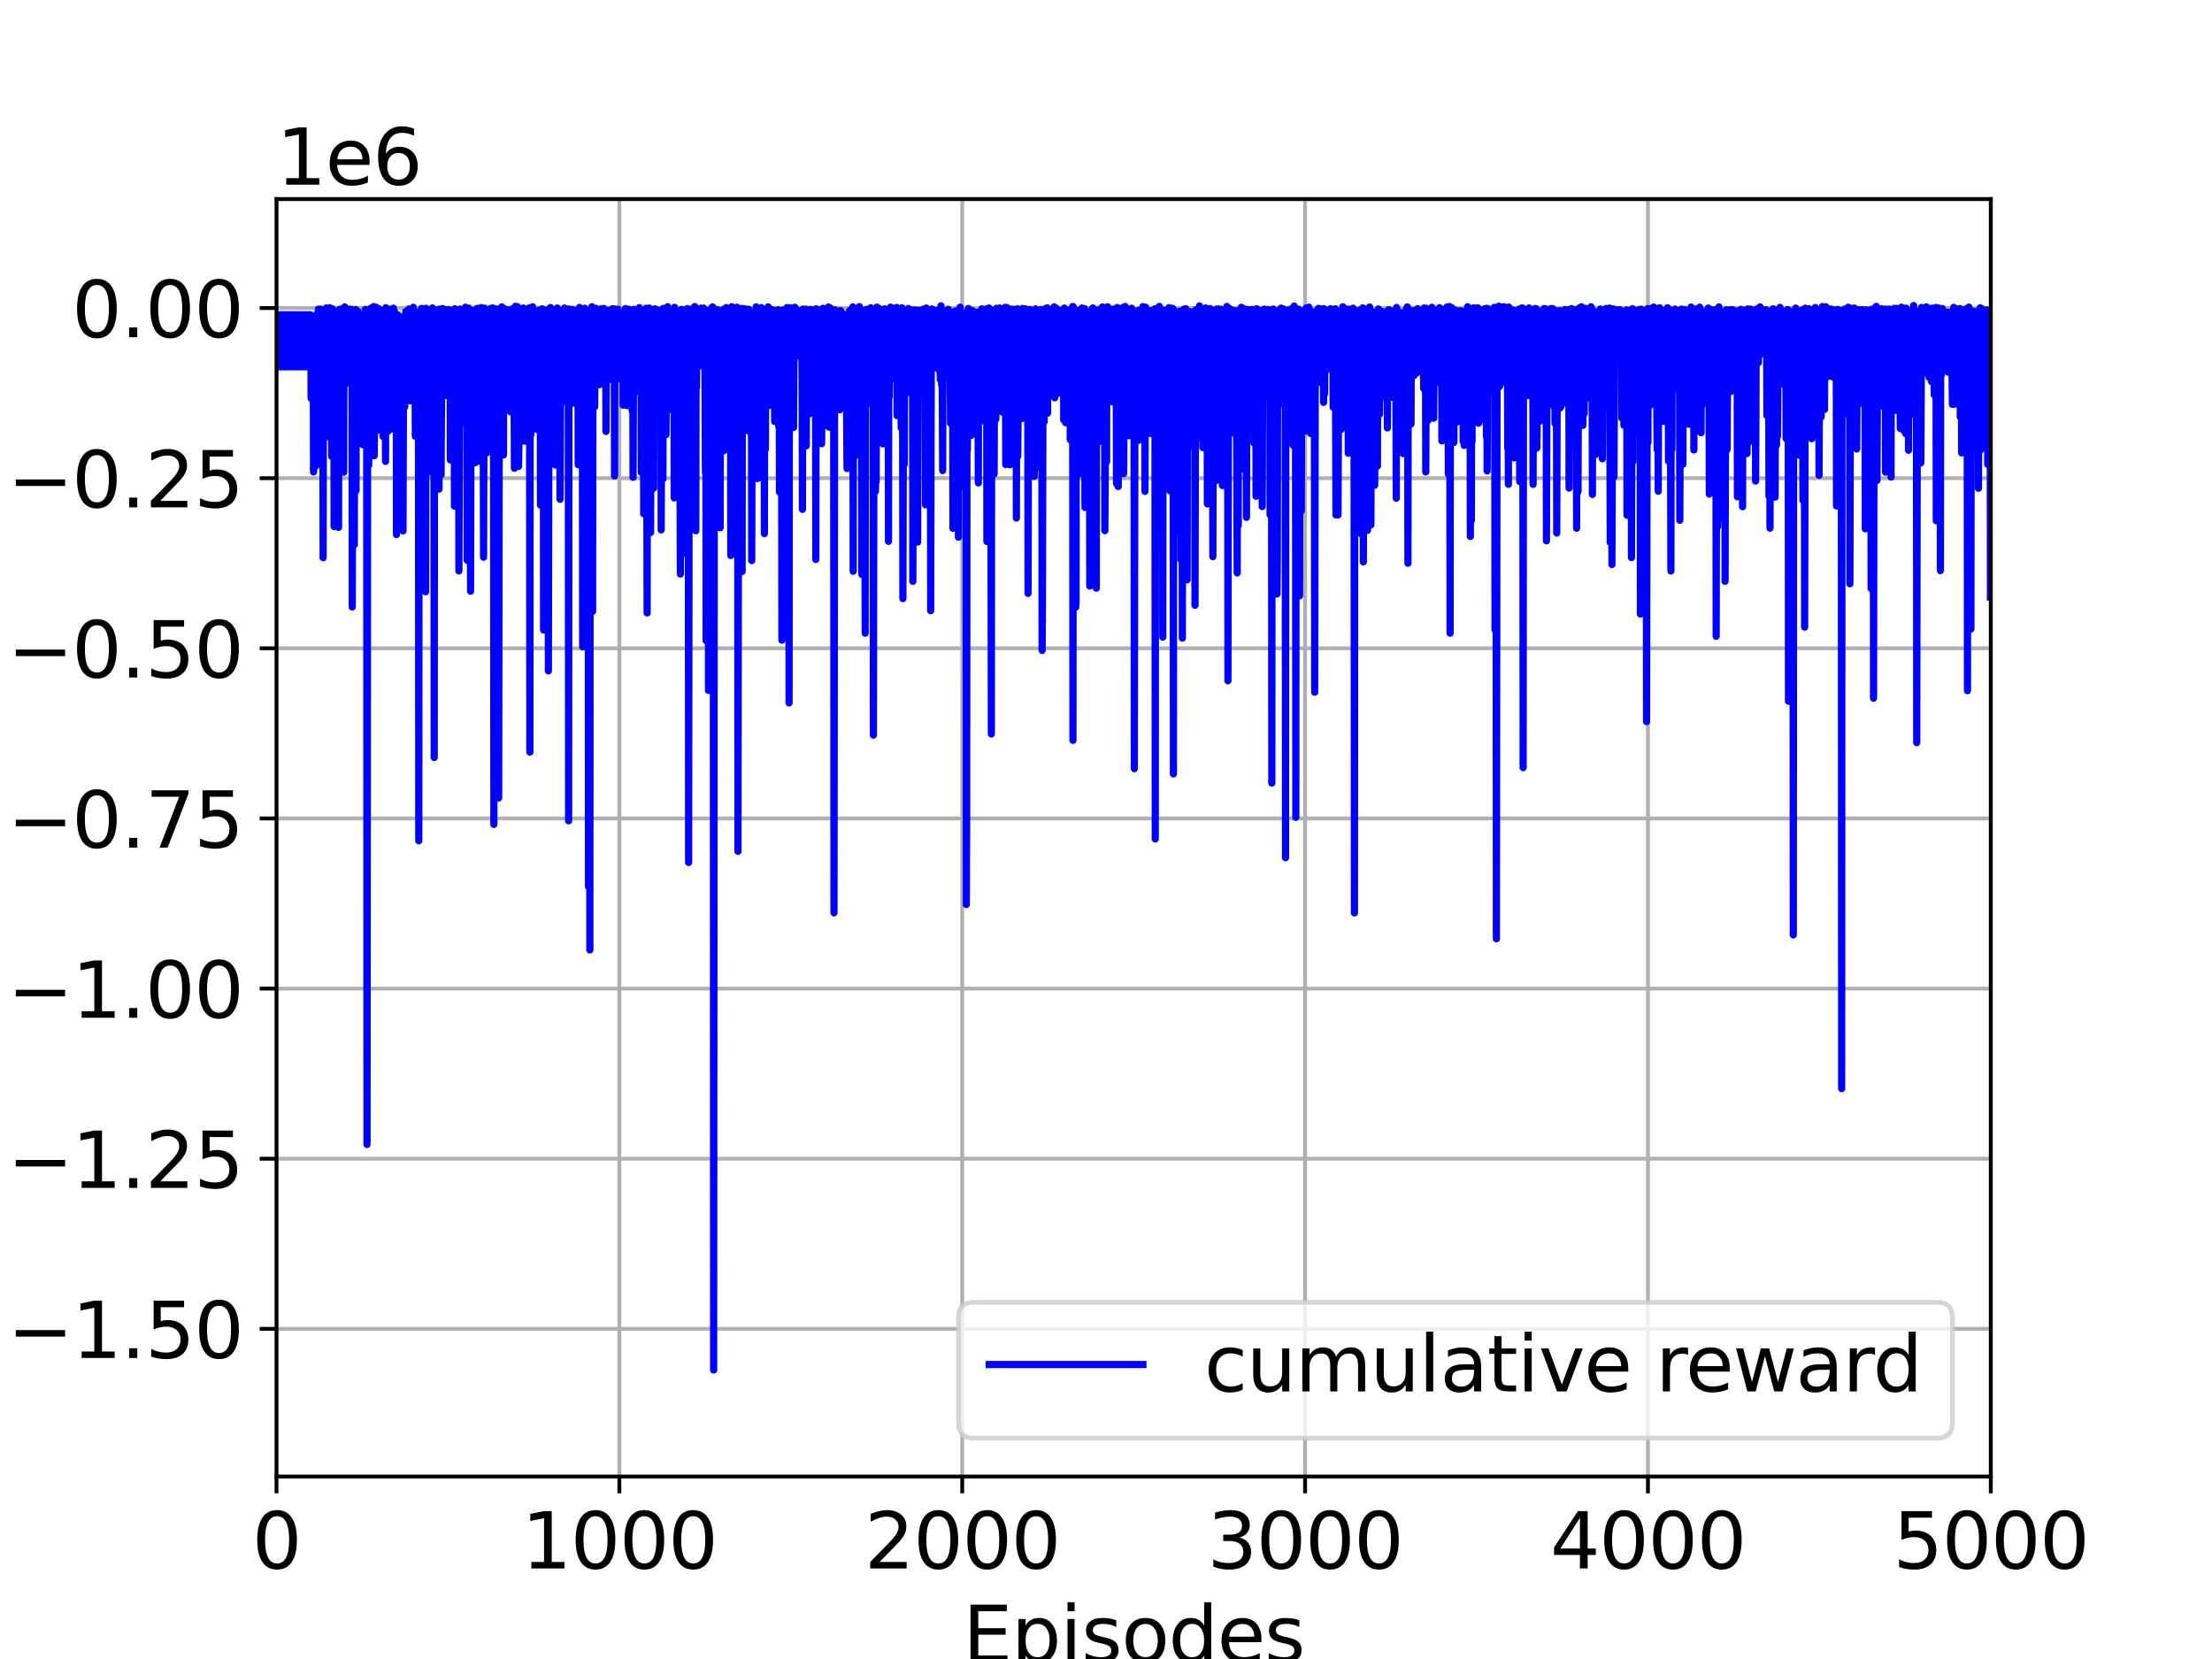<?xml version="1.0" encoding="utf-8" standalone="no"?>
<!DOCTYPE svg PUBLIC "-//W3C//DTD SVG 1.1//EN"
  "http://www.w3.org/Graphics/SVG/1.1/DTD/svg11.dtd">
<svg height="345.6pt" version="1.1" viewBox="0 0 460.8 345.6" width="460.8pt" xmlns="http://www.w3.org/2000/svg" xmlns:xlink="http://www.w3.org/1999/xlink">
 <defs>
  <style type="text/css">*{stroke-linecap:butt;stroke-linejoin:round;}</style>
 </defs>
 <g id="figure_1">
  <g id="patch_1">
   <path d="M 0 345.6 
L 460.8 345.6 
L 460.8 0 
L 0 0 
z
" style="fill:#ffffff;"/>
  </g>
  <g id="axes_1">
   <g id="patch_2">
    <path d="M 57.6 307.584 
L 414.72 307.584 
L 414.72 41.472 
L 57.6 41.472 
z
" style="fill:#ffffff;"/>
   </g>
   <g id="matplotlib.axis_1">
    <g id="xtick_1">
     <g id="line2d_1">
      <path clip-path="url(#p289408e761)" d="M 57.6 307.584 
L 57.6 41.472 
" style="fill:none;stroke:#b0b0b0;stroke-linecap:square;stroke-width:0.8;"/>
     </g>
     <g id="line2d_2">
      <defs>
       <path d="M 0 0 
L 0 3.5 
" id="md48a6f34fc" style="stroke:#000000;stroke-width:0.8;"/>
      </defs>
      <g>
       <use style="stroke:#000000;stroke-width:0.8;" x="57.6" xlink:href="#md48a6f34fc" y="307.584"/>
      </g>
     </g>
     <g id="text_1">
      <!-- 0 -->
      <g transform="translate(52.51 326.741)scale(0.16 -0.16)">
       <defs>
        <path d="M 2034 4250 
Q 1547 4250 1301 3770 
Q 1056 3291 1056 2328 
Q 1056 1369 1301 889 
Q 1547 409 2034 409 
Q 2525 409 2770 889 
Q 3016 1369 3016 2328 
Q 3016 3291 2770 3770 
Q 2525 4250 2034 4250 
z
M 2034 4750 
Q 2819 4750 3233 4129 
Q 3647 3509 3647 2328 
Q 3647 1150 3233 529 
Q 2819 -91 2034 -91 
Q 1250 -91 836 529 
Q 422 1150 422 2328 
Q 422 3509 836 4129 
Q 1250 4750 2034 4750 
z
" id="DejaVuSans-30" transform="scale(0.016)"/>
       </defs>
       <use xlink:href="#DejaVuSans-30"/>
      </g>
     </g>
    </g>
    <g id="xtick_2">
     <g id="line2d_3">
      <path clip-path="url(#p289408e761)" d="M 129.024 307.584 
L 129.024 41.472 
" style="fill:none;stroke:#b0b0b0;stroke-linecap:square;stroke-width:0.8;"/>
     </g>
     <g id="line2d_4">
      <g>
       <use style="stroke:#000000;stroke-width:0.8;" x="129.024" xlink:href="#md48a6f34fc" y="307.584"/>
      </g>
     </g>
     <g id="text_2">
      <!-- 1000 -->
      <g transform="translate(108.664 326.741)scale(0.16 -0.16)">
       <defs>
        <path d="M 794 531 
L 1825 531 
L 1825 4091 
L 703 3866 
L 703 4441 
L 1819 4666 
L 2450 4666 
L 2450 531 
L 3481 531 
L 3481 0 
L 794 0 
L 794 531 
z
" id="DejaVuSans-31" transform="scale(0.016)"/>
       </defs>
       <use xlink:href="#DejaVuSans-31"/>
       <use x="63.623" xlink:href="#DejaVuSans-30"/>
       <use x="127.246" xlink:href="#DejaVuSans-30"/>
       <use x="190.869" xlink:href="#DejaVuSans-30"/>
      </g>
     </g>
    </g>
    <g id="xtick_3">
     <g id="line2d_5">
      <path clip-path="url(#p289408e761)" d="M 200.448 307.584 
L 200.448 41.472 
" style="fill:none;stroke:#b0b0b0;stroke-linecap:square;stroke-width:0.8;"/>
     </g>
     <g id="line2d_6">
      <g>
       <use style="stroke:#000000;stroke-width:0.8;" x="200.448" xlink:href="#md48a6f34fc" y="307.584"/>
      </g>
     </g>
     <g id="text_3">
      <!-- 2000 -->
      <g transform="translate(180.088 326.741)scale(0.16 -0.16)">
       <defs>
        <path d="M 1228 531 
L 3431 531 
L 3431 0 
L 469 0 
L 469 531 
Q 828 903 1448 1529 
Q 2069 2156 2228 2338 
Q 2531 2678 2651 2914 
Q 2772 3150 2772 3378 
Q 2772 3750 2511 3984 
Q 2250 4219 1831 4219 
Q 1534 4219 1204 4116 
Q 875 4013 500 3803 
L 500 4441 
Q 881 4594 1212 4672 
Q 1544 4750 1819 4750 
Q 2544 4750 2975 4387 
Q 3406 4025 3406 3419 
Q 3406 3131 3298 2873 
Q 3191 2616 2906 2266 
Q 2828 2175 2409 1742 
Q 1991 1309 1228 531 
z
" id="DejaVuSans-32" transform="scale(0.016)"/>
       </defs>
       <use xlink:href="#DejaVuSans-32"/>
       <use x="63.623" xlink:href="#DejaVuSans-30"/>
       <use x="127.246" xlink:href="#DejaVuSans-30"/>
       <use x="190.869" xlink:href="#DejaVuSans-30"/>
      </g>
     </g>
    </g>
    <g id="xtick_4">
     <g id="line2d_7">
      <path clip-path="url(#p289408e761)" d="M 271.872 307.584 
L 271.872 41.472 
" style="fill:none;stroke:#b0b0b0;stroke-linecap:square;stroke-width:0.8;"/>
     </g>
     <g id="line2d_8">
      <g>
       <use style="stroke:#000000;stroke-width:0.8;" x="271.872" xlink:href="#md48a6f34fc" y="307.584"/>
      </g>
     </g>
     <g id="text_4">
      <!-- 3000 -->
      <g transform="translate(251.512 326.741)scale(0.16 -0.16)">
       <defs>
        <path d="M 2597 2516 
Q 3050 2419 3304 2112 
Q 3559 1806 3559 1356 
Q 3559 666 3084 287 
Q 2609 -91 1734 -91 
Q 1441 -91 1130 -33 
Q 819 25 488 141 
L 488 750 
Q 750 597 1062 519 
Q 1375 441 1716 441 
Q 2309 441 2620 675 
Q 2931 909 2931 1356 
Q 2931 1769 2642 2001 
Q 2353 2234 1838 2234 
L 1294 2234 
L 1294 2753 
L 1863 2753 
Q 2328 2753 2575 2939 
Q 2822 3125 2822 3475 
Q 2822 3834 2567 4026 
Q 2313 4219 1838 4219 
Q 1578 4219 1281 4162 
Q 984 4106 628 3988 
L 628 4550 
Q 988 4650 1302 4700 
Q 1616 4750 1894 4750 
Q 2613 4750 3031 4423 
Q 3450 4097 3450 3541 
Q 3450 3153 3228 2886 
Q 3006 2619 2597 2516 
z
" id="DejaVuSans-33" transform="scale(0.016)"/>
       </defs>
       <use xlink:href="#DejaVuSans-33"/>
       <use x="63.623" xlink:href="#DejaVuSans-30"/>
       <use x="127.246" xlink:href="#DejaVuSans-30"/>
       <use x="190.869" xlink:href="#DejaVuSans-30"/>
      </g>
     </g>
    </g>
    <g id="xtick_5">
     <g id="line2d_9">
      <path clip-path="url(#p289408e761)" d="M 343.296 307.584 
L 343.296 41.472 
" style="fill:none;stroke:#b0b0b0;stroke-linecap:square;stroke-width:0.8;"/>
     </g>
     <g id="line2d_10">
      <g>
       <use style="stroke:#000000;stroke-width:0.8;" x="343.296" xlink:href="#md48a6f34fc" y="307.584"/>
      </g>
     </g>
     <g id="text_5">
      <!-- 4000 -->
      <g transform="translate(322.936 326.741)scale(0.16 -0.16)">
       <defs>
        <path d="M 2419 4116 
L 825 1625 
L 2419 1625 
L 2419 4116 
z
M 2253 4666 
L 3047 4666 
L 3047 1625 
L 3713 1625 
L 3713 1100 
L 3047 1100 
L 3047 0 
L 2419 0 
L 2419 1100 
L 313 1100 
L 313 1709 
L 2253 4666 
z
" id="DejaVuSans-34" transform="scale(0.016)"/>
       </defs>
       <use xlink:href="#DejaVuSans-34"/>
       <use x="63.623" xlink:href="#DejaVuSans-30"/>
       <use x="127.246" xlink:href="#DejaVuSans-30"/>
       <use x="190.869" xlink:href="#DejaVuSans-30"/>
      </g>
     </g>
    </g>
    <g id="xtick_6">
     <g id="line2d_11">
      <path clip-path="url(#p289408e761)" d="M 414.72 307.584 
L 414.72 41.472 
" style="fill:none;stroke:#b0b0b0;stroke-linecap:square;stroke-width:0.8;"/>
     </g>
     <g id="line2d_12">
      <g>
       <use style="stroke:#000000;stroke-width:0.8;" x="414.72" xlink:href="#md48a6f34fc" y="307.584"/>
      </g>
     </g>
     <g id="text_6">
      <!-- 5000 -->
      <g transform="translate(394.36 326.741)scale(0.16 -0.16)">
       <defs>
        <path d="M 691 4666 
L 3169 4666 
L 3169 4134 
L 1269 4134 
L 1269 2991 
Q 1406 3038 1543 3061 
Q 1681 3084 1819 3084 
Q 2600 3084 3056 2656 
Q 3513 2228 3513 1497 
Q 3513 744 3044 326 
Q 2575 -91 1722 -91 
Q 1428 -91 1123 -41 
Q 819 9 494 109 
L 494 744 
Q 775 591 1075 516 
Q 1375 441 1709 441 
Q 2250 441 2565 725 
Q 2881 1009 2881 1497 
Q 2881 1984 2565 2268 
Q 2250 2553 1709 2553 
Q 1456 2553 1204 2497 
Q 953 2441 691 2322 
L 691 4666 
z
" id="DejaVuSans-35" transform="scale(0.016)"/>
       </defs>
       <use xlink:href="#DejaVuSans-35"/>
       <use x="63.623" xlink:href="#DejaVuSans-30"/>
       <use x="127.246" xlink:href="#DejaVuSans-30"/>
       <use x="190.869" xlink:href="#DejaVuSans-30"/>
      </g>
     </g>
    </g>
    <g id="text_7">
     <!-- Episodes -->
     <g transform="translate(200.572 346.226)scale(0.16 -0.16)">
      <defs>
       <path d="M 628 4666 
L 3578 4666 
L 3578 4134 
L 1259 4134 
L 1259 2753 
L 3481 2753 
L 3481 2222 
L 1259 2222 
L 1259 531 
L 3634 531 
L 3634 0 
L 628 0 
L 628 4666 
z
" id="DejaVuSans-45" transform="scale(0.016)"/>
       <path d="M 1159 525 
L 1159 -1331 
L 581 -1331 
L 581 3500 
L 1159 3500 
L 1159 2969 
Q 1341 3281 1617 3432 
Q 1894 3584 2278 3584 
Q 2916 3584 3314 3078 
Q 3713 2572 3713 1747 
Q 3713 922 3314 415 
Q 2916 -91 2278 -91 
Q 1894 -91 1617 61 
Q 1341 213 1159 525 
z
M 3116 1747 
Q 3116 2381 2855 2742 
Q 2594 3103 2138 3103 
Q 1681 3103 1420 2742 
Q 1159 2381 1159 1747 
Q 1159 1113 1420 752 
Q 1681 391 2138 391 
Q 2594 391 2855 752 
Q 3116 1113 3116 1747 
z
" id="DejaVuSans-70" transform="scale(0.016)"/>
       <path d="M 603 3500 
L 1178 3500 
L 1178 0 
L 603 0 
L 603 3500 
z
M 603 4863 
L 1178 4863 
L 1178 4134 
L 603 4134 
L 603 4863 
z
" id="DejaVuSans-69" transform="scale(0.016)"/>
       <path d="M 2834 3397 
L 2834 2853 
Q 2591 2978 2328 3040 
Q 2066 3103 1784 3103 
Q 1356 3103 1142 2972 
Q 928 2841 928 2578 
Q 928 2378 1081 2264 
Q 1234 2150 1697 2047 
L 1894 2003 
Q 2506 1872 2764 1633 
Q 3022 1394 3022 966 
Q 3022 478 2636 193 
Q 2250 -91 1575 -91 
Q 1294 -91 989 -36 
Q 684 19 347 128 
L 347 722 
Q 666 556 975 473 
Q 1284 391 1588 391 
Q 1994 391 2212 530 
Q 2431 669 2431 922 
Q 2431 1156 2273 1281 
Q 2116 1406 1581 1522 
L 1381 1569 
Q 847 1681 609 1914 
Q 372 2147 372 2553 
Q 372 3047 722 3315 
Q 1072 3584 1716 3584 
Q 2034 3584 2315 3537 
Q 2597 3491 2834 3397 
z
" id="DejaVuSans-73" transform="scale(0.016)"/>
       <path d="M 1959 3097 
Q 1497 3097 1228 2736 
Q 959 2375 959 1747 
Q 959 1119 1226 758 
Q 1494 397 1959 397 
Q 2419 397 2687 759 
Q 2956 1122 2956 1747 
Q 2956 2369 2687 2733 
Q 2419 3097 1959 3097 
z
M 1959 3584 
Q 2709 3584 3137 3096 
Q 3566 2609 3566 1747 
Q 3566 888 3137 398 
Q 2709 -91 1959 -91 
Q 1206 -91 779 398 
Q 353 888 353 1747 
Q 353 2609 779 3096 
Q 1206 3584 1959 3584 
z
" id="DejaVuSans-6f" transform="scale(0.016)"/>
       <path d="M 2906 2969 
L 2906 4863 
L 3481 4863 
L 3481 0 
L 2906 0 
L 2906 525 
Q 2725 213 2448 61 
Q 2172 -91 1784 -91 
Q 1150 -91 751 415 
Q 353 922 353 1747 
Q 353 2572 751 3078 
Q 1150 3584 1784 3584 
Q 2172 3584 2448 3432 
Q 2725 3281 2906 2969 
z
M 947 1747 
Q 947 1113 1208 752 
Q 1469 391 1925 391 
Q 2381 391 2643 752 
Q 2906 1113 2906 1747 
Q 2906 2381 2643 2742 
Q 2381 3103 1925 3103 
Q 1469 3103 1208 2742 
Q 947 2381 947 1747 
z
" id="DejaVuSans-64" transform="scale(0.016)"/>
       <path d="M 3597 1894 
L 3597 1613 
L 953 1613 
Q 991 1019 1311 708 
Q 1631 397 2203 397 
Q 2534 397 2845 478 
Q 3156 559 3463 722 
L 3463 178 
Q 3153 47 2828 -22 
Q 2503 -91 2169 -91 
Q 1331 -91 842 396 
Q 353 884 353 1716 
Q 353 2575 817 3079 
Q 1281 3584 2069 3584 
Q 2775 3584 3186 3129 
Q 3597 2675 3597 1894 
z
M 3022 2063 
Q 3016 2534 2758 2815 
Q 2500 3097 2075 3097 
Q 1594 3097 1305 2825 
Q 1016 2553 972 2059 
L 3022 2063 
z
" id="DejaVuSans-65" transform="scale(0.016)"/>
      </defs>
      <use xlink:href="#DejaVuSans-45"/>
      <use x="63.184" xlink:href="#DejaVuSans-70"/>
      <use x="126.66" xlink:href="#DejaVuSans-69"/>
      <use x="154.443" xlink:href="#DejaVuSans-73"/>
      <use x="206.543" xlink:href="#DejaVuSans-6f"/>
      <use x="267.725" xlink:href="#DejaVuSans-64"/>
      <use x="331.201" xlink:href="#DejaVuSans-65"/>
      <use x="392.725" xlink:href="#DejaVuSans-73"/>
     </g>
    </g>
   </g>
   <g id="matplotlib.axis_2">
    <g id="ytick_1">
     <g id="line2d_13">
      <path clip-path="url(#p289408e761)" d="M 57.6 276.82 
L 414.72 276.82 
" style="fill:none;stroke:#b0b0b0;stroke-linecap:square;stroke-width:0.8;"/>
     </g>
     <g id="line2d_14">
      <defs>
       <path d="M 0 0 
L -3.5 0 
" id="m5b0430bc23" style="stroke:#000000;stroke-width:0.8;"/>
      </defs>
      <g>
       <use style="stroke:#000000;stroke-width:0.8;" x="57.6" xlink:href="#m5b0430bc23" y="276.82"/>
      </g>
     </g>
     <g id="text_8">
      <!-- −1.50 -->
      <g transform="translate(1.567 282.899)scale(0.16 -0.16)">
       <defs>
        <path d="M 678 2272 
L 4684 2272 
L 4684 1741 
L 678 1741 
L 678 2272 
z
" id="DejaVuSans-2212" transform="scale(0.016)"/>
        <path d="M 684 794 
L 1344 794 
L 1344 0 
L 684 0 
L 684 794 
z
" id="DejaVuSans-2e" transform="scale(0.016)"/>
       </defs>
       <use xlink:href="#DejaVuSans-2212"/>
       <use x="83.789" xlink:href="#DejaVuSans-31"/>
       <use x="147.412" xlink:href="#DejaVuSans-2e"/>
       <use x="179.199" xlink:href="#DejaVuSans-35"/>
       <use x="242.822" xlink:href="#DejaVuSans-30"/>
      </g>
     </g>
    </g>
    <g id="ytick_2">
     <g id="line2d_15">
      <path clip-path="url(#p289408e761)" d="M 57.6 241.379 
L 414.72 241.379 
" style="fill:none;stroke:#b0b0b0;stroke-linecap:square;stroke-width:0.8;"/>
     </g>
     <g id="line2d_16">
      <g>
       <use style="stroke:#000000;stroke-width:0.8;" x="57.6" xlink:href="#m5b0430bc23" y="241.379"/>
      </g>
     </g>
     <g id="text_9">
      <!-- −1.25 -->
      <g transform="translate(1.567 247.457)scale(0.16 -0.16)">
       <use xlink:href="#DejaVuSans-2212"/>
       <use x="83.789" xlink:href="#DejaVuSans-31"/>
       <use x="147.412" xlink:href="#DejaVuSans-2e"/>
       <use x="179.199" xlink:href="#DejaVuSans-32"/>
       <use x="242.822" xlink:href="#DejaVuSans-35"/>
      </g>
     </g>
    </g>
    <g id="ytick_3">
     <g id="line2d_17">
      <path clip-path="url(#p289408e761)" d="M 57.6 205.937 
L 414.72 205.937 
" style="fill:none;stroke:#b0b0b0;stroke-linecap:square;stroke-width:0.8;"/>
     </g>
     <g id="line2d_18">
      <g>
       <use style="stroke:#000000;stroke-width:0.8;" x="57.6" xlink:href="#m5b0430bc23" y="205.937"/>
      </g>
     </g>
     <g id="text_10">
      <!-- −1.00 -->
      <g transform="translate(1.567 212.016)scale(0.16 -0.16)">
       <use xlink:href="#DejaVuSans-2212"/>
       <use x="83.789" xlink:href="#DejaVuSans-31"/>
       <use x="147.412" xlink:href="#DejaVuSans-2e"/>
       <use x="179.199" xlink:href="#DejaVuSans-30"/>
       <use x="242.822" xlink:href="#DejaVuSans-30"/>
      </g>
     </g>
    </g>
    <g id="ytick_4">
     <g id="line2d_19">
      <path clip-path="url(#p289408e761)" d="M 57.6 170.496 
L 414.72 170.496 
" style="fill:none;stroke:#b0b0b0;stroke-linecap:square;stroke-width:0.8;"/>
     </g>
     <g id="line2d_20">
      <g>
       <use style="stroke:#000000;stroke-width:0.8;" x="57.6" xlink:href="#m5b0430bc23" y="170.496"/>
      </g>
     </g>
     <g id="text_11">
      <!-- −0.75 -->
      <g transform="translate(1.567 176.575)scale(0.16 -0.16)">
       <defs>
        <path d="M 525 4666 
L 3525 4666 
L 3525 4397 
L 1831 0 
L 1172 0 
L 2766 4134 
L 525 4134 
L 525 4666 
z
" id="DejaVuSans-37" transform="scale(0.016)"/>
       </defs>
       <use xlink:href="#DejaVuSans-2212"/>
       <use x="83.789" xlink:href="#DejaVuSans-30"/>
       <use x="147.412" xlink:href="#DejaVuSans-2e"/>
       <use x="179.199" xlink:href="#DejaVuSans-37"/>
       <use x="242.822" xlink:href="#DejaVuSans-35"/>
      </g>
     </g>
    </g>
    <g id="ytick_5">
     <g id="line2d_21">
      <path clip-path="url(#p289408e761)" d="M 57.6 135.055 
L 414.72 135.055 
" style="fill:none;stroke:#b0b0b0;stroke-linecap:square;stroke-width:0.8;"/>
     </g>
     <g id="line2d_22">
      <g>
       <use style="stroke:#000000;stroke-width:0.8;" x="57.6" xlink:href="#m5b0430bc23" y="135.055"/>
      </g>
     </g>
     <g id="text_12">
      <!-- −0.50 -->
      <g transform="translate(1.567 141.134)scale(0.16 -0.16)">
       <use xlink:href="#DejaVuSans-2212"/>
       <use x="83.789" xlink:href="#DejaVuSans-30"/>
       <use x="147.412" xlink:href="#DejaVuSans-2e"/>
       <use x="179.199" xlink:href="#DejaVuSans-35"/>
       <use x="242.822" xlink:href="#DejaVuSans-30"/>
      </g>
     </g>
    </g>
    <g id="ytick_6">
     <g id="line2d_23">
      <path clip-path="url(#p289408e761)" d="M 57.6 99.614 
L 414.72 99.614 
" style="fill:none;stroke:#b0b0b0;stroke-linecap:square;stroke-width:0.8;"/>
     </g>
     <g id="line2d_24">
      <g>
       <use style="stroke:#000000;stroke-width:0.8;" x="57.6" xlink:href="#m5b0430bc23" y="99.614"/>
      </g>
     </g>
     <g id="text_13">
      <!-- −0.25 -->
      <g transform="translate(1.567 105.692)scale(0.16 -0.16)">
       <use xlink:href="#DejaVuSans-2212"/>
       <use x="83.789" xlink:href="#DejaVuSans-30"/>
       <use x="147.412" xlink:href="#DejaVuSans-2e"/>
       <use x="179.199" xlink:href="#DejaVuSans-32"/>
       <use x="242.822" xlink:href="#DejaVuSans-35"/>
      </g>
     </g>
    </g>
    <g id="ytick_7">
     <g id="line2d_25">
      <path clip-path="url(#p289408e761)" d="M 57.6 64.172 
L 414.72 64.172 
" style="fill:none;stroke:#b0b0b0;stroke-linecap:square;stroke-width:0.8;"/>
     </g>
     <g id="line2d_26">
      <g>
       <use style="stroke:#000000;stroke-width:0.8;" x="57.6" xlink:href="#m5b0430bc23" y="64.172"/>
      </g>
     </g>
     <g id="text_14">
      <!-- 0.00 -->
      <g transform="translate(14.975 70.251)scale(0.16 -0.16)">
       <use xlink:href="#DejaVuSans-30"/>
       <use x="63.623" xlink:href="#DejaVuSans-2e"/>
       <use x="95.41" xlink:href="#DejaVuSans-30"/>
       <use x="159.033" xlink:href="#DejaVuSans-30"/>
      </g>
     </g>
    </g>
    <g id="text_15">
     <!-- Cumulative Reward -->
     <g transform="translate(-5.76 252.524)rotate(-90)scale(0.16 -0.16)">
      <defs>
       <path d="M 4122 4306 
L 4122 3641 
Q 3803 3938 3442 4084 
Q 3081 4231 2675 4231 
Q 1875 4231 1450 3742 
Q 1025 3253 1025 2328 
Q 1025 1406 1450 917 
Q 1875 428 2675 428 
Q 3081 428 3442 575 
Q 3803 722 4122 1019 
L 4122 359 
Q 3791 134 3420 21 
Q 3050 -91 2638 -91 
Q 1578 -91 968 557 
Q 359 1206 359 2328 
Q 359 3453 968 4101 
Q 1578 4750 2638 4750 
Q 3056 4750 3426 4639 
Q 3797 4528 4122 4306 
z
" id="DejaVuSans-43" transform="scale(0.016)"/>
       <path d="M 544 1381 
L 544 3500 
L 1119 3500 
L 1119 1403 
Q 1119 906 1312 657 
Q 1506 409 1894 409 
Q 2359 409 2629 706 
Q 2900 1003 2900 1516 
L 2900 3500 
L 3475 3500 
L 3475 0 
L 2900 0 
L 2900 538 
Q 2691 219 2414 64 
Q 2138 -91 1772 -91 
Q 1169 -91 856 284 
Q 544 659 544 1381 
z
M 1991 3584 
L 1991 3584 
z
" id="DejaVuSans-75" transform="scale(0.016)"/>
       <path d="M 3328 2828 
Q 3544 3216 3844 3400 
Q 4144 3584 4550 3584 
Q 5097 3584 5394 3201 
Q 5691 2819 5691 2113 
L 5691 0 
L 5113 0 
L 5113 2094 
Q 5113 2597 4934 2840 
Q 4756 3084 4391 3084 
Q 3944 3084 3684 2787 
Q 3425 2491 3425 1978 
L 3425 0 
L 2847 0 
L 2847 2094 
Q 2847 2600 2669 2842 
Q 2491 3084 2119 3084 
Q 1678 3084 1418 2786 
Q 1159 2488 1159 1978 
L 1159 0 
L 581 0 
L 581 3500 
L 1159 3500 
L 1159 2956 
Q 1356 3278 1631 3431 
Q 1906 3584 2284 3584 
Q 2666 3584 2933 3390 
Q 3200 3197 3328 2828 
z
" id="DejaVuSans-6d" transform="scale(0.016)"/>
       <path d="M 603 4863 
L 1178 4863 
L 1178 0 
L 603 0 
L 603 4863 
z
" id="DejaVuSans-6c" transform="scale(0.016)"/>
       <path d="M 2194 1759 
Q 1497 1759 1228 1600 
Q 959 1441 959 1056 
Q 959 750 1161 570 
Q 1363 391 1709 391 
Q 2188 391 2477 730 
Q 2766 1069 2766 1631 
L 2766 1759 
L 2194 1759 
z
M 3341 1997 
L 3341 0 
L 2766 0 
L 2766 531 
Q 2569 213 2275 61 
Q 1981 -91 1556 -91 
Q 1019 -91 701 211 
Q 384 513 384 1019 
Q 384 1609 779 1909 
Q 1175 2209 1959 2209 
L 2766 2209 
L 2766 2266 
Q 2766 2663 2505 2880 
Q 2244 3097 1772 3097 
Q 1472 3097 1187 3025 
Q 903 2953 641 2809 
L 641 3341 
Q 956 3463 1253 3523 
Q 1550 3584 1831 3584 
Q 2591 3584 2966 3190 
Q 3341 2797 3341 1997 
z
" id="DejaVuSans-61" transform="scale(0.016)"/>
       <path d="M 1172 4494 
L 1172 3500 
L 2356 3500 
L 2356 3053 
L 1172 3053 
L 1172 1153 
Q 1172 725 1289 603 
Q 1406 481 1766 481 
L 2356 481 
L 2356 0 
L 1766 0 
Q 1100 0 847 248 
Q 594 497 594 1153 
L 594 3053 
L 172 3053 
L 172 3500 
L 594 3500 
L 594 4494 
L 1172 4494 
z
" id="DejaVuSans-74" transform="scale(0.016)"/>
       <path d="M 191 3500 
L 800 3500 
L 1894 563 
L 2988 3500 
L 3597 3500 
L 2284 0 
L 1503 0 
L 191 3500 
z
" id="DejaVuSans-76" transform="scale(0.016)"/>
       <path id="DejaVuSans-20" transform="scale(0.016)"/>
       <path d="M 2841 2188 
Q 3044 2119 3236 1894 
Q 3428 1669 3622 1275 
L 4263 0 
L 3584 0 
L 2988 1197 
Q 2756 1666 2539 1819 
Q 2322 1972 1947 1972 
L 1259 1972 
L 1259 0 
L 628 0 
L 628 4666 
L 2053 4666 
Q 2853 4666 3247 4331 
Q 3641 3997 3641 3322 
Q 3641 2881 3436 2590 
Q 3231 2300 2841 2188 
z
M 1259 4147 
L 1259 2491 
L 2053 2491 
Q 2509 2491 2742 2702 
Q 2975 2913 2975 3322 
Q 2975 3731 2742 3939 
Q 2509 4147 2053 4147 
L 1259 4147 
z
" id="DejaVuSans-52" transform="scale(0.016)"/>
       <path d="M 269 3500 
L 844 3500 
L 1563 769 
L 2278 3500 
L 2956 3500 
L 3675 769 
L 4391 3500 
L 4966 3500 
L 4050 0 
L 3372 0 
L 2619 2869 
L 1863 0 
L 1184 0 
L 269 3500 
z
" id="DejaVuSans-77" transform="scale(0.016)"/>
       <path d="M 2631 2963 
Q 2534 3019 2420 3045 
Q 2306 3072 2169 3072 
Q 1681 3072 1420 2755 
Q 1159 2438 1159 1844 
L 1159 0 
L 581 0 
L 581 3500 
L 1159 3500 
L 1159 2956 
Q 1341 3275 1631 3429 
Q 1922 3584 2338 3584 
Q 2397 3584 2469 3576 
Q 2541 3569 2628 3553 
L 2631 2963 
z
" id="DejaVuSans-72" transform="scale(0.016)"/>
      </defs>
      <use xlink:href="#DejaVuSans-43"/>
      <use x="69.824" xlink:href="#DejaVuSans-75"/>
      <use x="133.203" xlink:href="#DejaVuSans-6d"/>
      <use x="230.615" xlink:href="#DejaVuSans-75"/>
      <use x="293.994" xlink:href="#DejaVuSans-6c"/>
      <use x="321.777" xlink:href="#DejaVuSans-61"/>
      <use x="383.057" xlink:href="#DejaVuSans-74"/>
      <use x="422.266" xlink:href="#DejaVuSans-69"/>
      <use x="450.049" xlink:href="#DejaVuSans-76"/>
      <use x="509.229" xlink:href="#DejaVuSans-65"/>
      <use x="570.752" xlink:href="#DejaVuSans-20"/>
      <use x="602.539" xlink:href="#DejaVuSans-52"/>
      <use x="667.521" xlink:href="#DejaVuSans-65"/>
      <use x="729.045" xlink:href="#DejaVuSans-77"/>
      <use x="810.832" xlink:href="#DejaVuSans-61"/>
      <use x="872.111" xlink:href="#DejaVuSans-72"/>
      <use x="911.475" xlink:href="#DejaVuSans-64"/>
     </g>
    </g>
    <g id="text_16">
     <!-- 1e6 -->
     <g transform="translate(57.6 38.472)scale(0.16 -0.16)">
      <defs>
       <path d="M 2113 2584 
Q 1688 2584 1439 2293 
Q 1191 2003 1191 1497 
Q 1191 994 1439 701 
Q 1688 409 2113 409 
Q 2538 409 2786 701 
Q 3034 994 3034 1497 
Q 3034 2003 2786 2293 
Q 2538 2584 2113 2584 
z
M 3366 4563 
L 3366 3988 
Q 3128 4100 2886 4159 
Q 2644 4219 2406 4219 
Q 1781 4219 1451 3797 
Q 1122 3375 1075 2522 
Q 1259 2794 1537 2939 
Q 1816 3084 2150 3084 
Q 2853 3084 3261 2657 
Q 3669 2231 3669 1497 
Q 3669 778 3244 343 
Q 2819 -91 2113 -91 
Q 1303 -91 875 529 
Q 447 1150 447 2328 
Q 447 3434 972 4092 
Q 1497 4750 2381 4750 
Q 2619 4750 2861 4703 
Q 3103 4656 3366 4563 
z
" id="DejaVuSans-36" transform="scale(0.016)"/>
      </defs>
      <use xlink:href="#DejaVuSans-31"/>
      <use x="63.623" xlink:href="#DejaVuSans-65"/>
      <use x="125.146" xlink:href="#DejaVuSans-36"/>
     </g>
    </g>
   </g>
   <g id="line2d_27">
    <path clip-path="url(#p289408e761)" d="M 57.6 69.962 
L 57.671 76.414 
L 57.814 65.566 
L 57.957 76.414 
L 58.1 65.566 
L 58.243 76.414 
L 58.386 65.566 
L 58.529 76.414 
L 58.671 65.566 
L 58.814 76.414 
L 58.957 65.566 
L 59.1 76.414 
L 59.243 65.566 
L 59.386 76.414 
L 59.528 65.566 
L 59.671 76.414 
L 59.814 65.566 
L 59.957 76.414 
L 60.1 65.566 
L 60.243 76.414 
L 60.386 65.566 
L 60.528 76.414 
L 60.671 65.566 
L 60.814 76.414 
L 60.957 65.566 
L 61.1 76.414 
L 61.243 65.566 
L 61.385 76.414 
L 61.528 65.566 
L 61.671 76.414 
L 61.814 65.566 
L 61.957 76.414 
L 62.1 65.566 
L 62.243 76.414 
L 62.385 65.566 
L 62.528 76.414 
L 62.671 65.566 
L 62.814 76.414 
L 62.957 65.566 
L 63.1 76.414 
L 63.242 65.566 
L 63.385 76.414 
L 63.528 65.566 
L 63.671 76.414 
L 63.814 65.566 
L 63.957 76.414 
L 64.1 65.566 
L 64.242 76.414 
L 64.385 65.566 
L 64.528 76.414 
L 64.671 65.566 
L 64.742 66.261 
L 64.814 82.982 
L 64.957 66.163 
L 65.171 70.857 
L 65.242 67.367 
L 65.314 98.315 
L 65.457 66.842 
L 65.528 67.753 
L 65.599 77.587 
L 65.671 72.37 
L 65.742 70.099 
L 65.814 97.092 
L 65.957 65.478 
L 66.099 66.504 
L 66.171 80.563 
L 66.314 64.4 
L 66.528 69.901 
L 66.599 64.852 
L 66.671 67.228 
L 66.742 64.389 
L 66.814 70.448 
L 66.885 65.653 
L 66.957 80.474 
L 67.028 65.945 
L 67.099 94.694 
L 67.171 93.195 
L 67.242 67.227 
L 67.314 116.181 
L 67.385 68.415 
L 67.457 71.72 
L 67.528 72.313 
L 67.599 65.398 
L 67.814 80.657 
L 67.956 64.165 
L 68.028 66.745 
L 68.171 64.311 
L 68.242 69.686 
L 68.314 64.653 
L 68.456 74.937 
L 68.528 64.824 
L 68.599 67.016 
L 68.671 64.099 
L 68.814 91.28 
L 68.956 64.323 
L 69.028 67.441 
L 69.099 95.09 
L 69.242 64.32 
L 69.314 82.536 
L 69.385 67.005 
L 69.456 69.18 
L 69.528 65.135 
L 69.599 109.698 
L 69.671 67.194 
L 69.742 79.912 
L 69.814 70.526 
L 69.956 88.534 
L 70.028 66.945 
L 70.099 66.976 
L 70.313 80.24 
L 70.385 68.869 
L 70.456 70.193 
L 70.528 109.869 
L 70.599 64.622 
L 70.671 70.715 
L 70.742 64.432 
L 70.813 65.032 
L 70.885 64.398 
L 70.956 79.513 
L 71.028 64.655 
L 71.099 65.547 
L 71.171 74.453 
L 71.242 69.777 
L 71.313 69.803 
L 71.385 77.444 
L 71.528 64.381 
L 71.599 98.37 
L 71.671 66.978 
L 71.742 72.219 
L 71.813 63.936 
L 71.885 64.301 
L 71.956 66.994 
L 72.099 64.671 
L 72.17 68.469 
L 72.313 65.557 
L 72.385 79.784 
L 72.456 77.775 
L 72.67 65.068 
L 72.813 64.411 
L 73.028 65.03 
L 73.17 64.434 
L 73.242 65.406 
L 73.313 69.896 
L 73.385 126.449 
L 73.528 64.714 
L 73.813 113.48 
L 73.885 65.734 
L 73.956 77.813 
L 74.099 64.478 
L 74.17 102.215 
L 74.242 65.727 
L 74.313 71.756 
L 74.527 64.833 
L 74.599 65.16 
L 74.67 69.522 
L 74.742 67.494 
L 74.885 69.875 
L 74.956 66.859 
L 75.027 68.865 
L 75.099 83.835 
L 75.242 66.004 
L 75.599 92.65 
L 75.813 68.436 
L 75.885 65.332 
L 75.956 86.935 
L 76.027 82.498 
L 76.099 64.453 
L 76.17 67.052 
L 76.242 70.237 
L 76.385 64.783 
L 76.456 238.414 
L 76.599 65.145 
L 76.813 96.912 
L 76.884 64.808 
L 76.956 64.968 
L 77.027 65.063 
L 77.099 69.475 
L 77.17 64.271 
L 77.242 67.982 
L 77.313 64.509 
L 77.384 81.379 
L 77.527 64.051 
L 77.599 69.342 
L 77.742 64.606 
L 77.813 84.936 
L 77.884 63.871 
L 77.956 94.938 
L 78.027 88.185 
L 78.099 66.803 
L 78.17 68.799 
L 78.313 65.267 
L 78.384 64.022 
L 78.456 82.492 
L 78.599 65.859 
L 78.742 71.048 
L 78.884 64.272 
L 78.956 73.843 
L 79.027 65.899 
L 79.17 89.656 
L 79.313 64.735 
L 79.384 76.416 
L 79.456 66.344 
L 79.527 66.638 
L 79.599 72.902 
L 79.67 68.766 
L 79.813 90.954 
L 79.884 64.8 
L 79.956 72.715 
L 80.099 67.2 
L 80.17 67.8 
L 80.241 73.739 
L 80.313 96.113 
L 80.384 64.1 
L 80.456 65.725 
L 80.527 65.223 
L 80.599 65.437 
L 80.67 67.422 
L 80.884 89.812 
L 80.956 64.787 
L 81.027 70.36 
L 81.098 74.705 
L 81.241 64.42 
L 81.313 86.437 
L 81.384 70.183 
L 81.456 72.951 
L 81.598 64.989 
L 81.741 65.359 
L 81.813 64.393 
L 81.884 70.922 
L 81.956 64.201 
L 82.027 65.642 
L 82.098 68.43 
L 82.17 64.886 
L 82.313 68.716 
L 82.384 89.686 
L 82.527 65.439 
L 82.598 111.363 
L 82.741 65.996 
L 82.813 66.932 
L 82.884 65.607 
L 83.027 72.948 
L 83.098 66.391 
L 83.17 75.572 
L 83.313 66.626 
L 83.455 105.45 
L 83.527 69.12 
L 83.598 79.162 
L 83.741 103.84 
L 83.884 79.704 
L 83.955 110.596 
L 84.098 65.931 
L 84.17 69.126 
L 84.241 65.892 
L 84.313 84.774 
L 84.455 66.863 
L 84.527 64.9 
L 84.598 83.504 
L 84.67 81.696 
L 84.884 65.941 
L 84.955 73.449 
L 85.027 70.689 
L 85.17 64.37 
L 85.241 64.67 
L 85.313 69.672 
L 85.384 83.483 
L 85.527 66.406 
L 85.598 65.165 
L 85.67 70.918 
L 85.741 65.427 
L 85.955 74.432 
L 86.098 64.011 
L 86.384 81.478 
L 86.455 76.658 
L 86.527 90.888 
L 86.67 66.471 
L 86.741 65.03 
L 86.812 65.572 
L 86.884 65.897 
L 86.955 70.188 
L 87.027 90.265 
L 87.098 65.987 
L 87.17 69.393 
L 87.241 175.147 
L 87.312 66.978 
L 87.384 77.723 
L 87.527 68.238 
L 87.812 64.25 
L 87.884 85.305 
L 88.027 64.348 
L 88.098 64.348 
L 88.312 66.545 
L 88.384 64.613 
L 88.455 65.36 
L 88.669 123.277 
L 88.741 64.223 
L 88.812 65.233 
L 88.884 65.472 
L 88.955 64.671 
L 89.027 67.226 
L 89.098 66.548 
L 89.169 98.408 
L 89.241 71.777 
L 89.312 86.852 
L 89.384 64.717 
L 89.455 66.242 
L 89.598 68.585 
L 89.741 65.369 
L 89.884 77.462 
L 90.026 65.503 
L 90.098 64.149 
L 90.169 64.831 
L 90.241 67.995 
L 90.312 67.184 
L 90.384 65.106 
L 90.455 157.796 
L 90.526 65.538 
L 90.598 69.152 
L 90.669 68.005 
L 90.741 96.31 
L 90.812 64.535 
L 90.884 66.068 
L 90.955 74.253 
L 91.026 73.03 
L 91.241 64.56 
L 91.312 75.709 
L 91.384 65.055 
L 91.455 101.904 
L 91.526 64.404 
L 91.598 67.18 
L 91.669 68.92 
L 91.741 88.902 
L 91.812 64.769 
L 91.884 98.92 
L 91.955 86.939 
L 92.169 64.262 
L 92.241 66.066 
L 92.312 65.469 
L 92.383 75.46 
L 92.455 64.533 
L 92.526 71.337 
L 92.598 64.955 
L 92.741 82.251 
L 92.812 64.483 
L 92.883 64.558 
L 92.955 65.494 
L 93.098 82.399 
L 93.169 81.327 
L 93.241 65.42 
L 93.312 80.615 
L 93.455 64.495 
L 93.526 64.629 
L 93.598 65.062 
L 93.669 67.812 
L 93.741 66.902 
L 93.812 95.826 
L 93.883 67.95 
L 93.955 75.333 
L 94.026 95.352 
L 94.098 65.244 
L 94.169 65.451 
L 94.241 65.671 
L 94.312 92.742 
L 94.455 64.779 
L 94.526 75.189 
L 94.598 64.666 
L 94.669 105.45 
L 94.74 64.318 
L 94.812 68.179 
L 94.883 71.23 
L 94.955 90.967 
L 95.098 64.664 
L 95.169 64.698 
L 95.24 66.789 
L 95.312 64.843 
L 95.383 99.555 
L 95.526 66.127 
L 95.598 118.929 
L 95.812 64.385 
L 95.883 64.433 
L 95.955 83.376 
L 96.098 66.962 
L 96.169 64.456 
L 96.312 88.138 
L 96.526 65.127 
L 96.598 67.522 
L 96.669 65.053 
L 96.74 65.263 
L 96.812 65.268 
L 96.955 63.995 
L 97.026 69.895 
L 97.169 65.036 
L 97.24 67.854 
L 97.312 116.709 
L 97.455 64.512 
L 97.526 65.039 
L 97.597 86.252 
L 97.669 64.19 
L 97.74 81.916 
L 97.812 64.925 
L 97.883 72.731 
L 97.955 66.819 
L 98.026 123.161 
L 98.169 64.96 
L 98.24 66.165 
L 98.312 74.572 
L 98.383 64.657 
L 98.455 67.762 
L 98.526 67.313 
L 98.597 64.702 
L 98.669 74.338 
L 98.74 64.747 
L 98.812 83.767 
L 98.883 69.36 
L 98.954 96.398 
L 99.026 83.246 
L 99.097 67.715 
L 99.169 73.631 
L 99.312 64.286 
L 99.383 82.237 
L 99.526 64.226 
L 99.597 83.878 
L 99.669 66.522 
L 99.74 86.165 
L 99.812 82.577 
L 99.883 66.054 
L 99.954 67.153 
L 100.026 96.145 
L 100.097 66.571 
L 100.169 71.387 
L 100.24 64.085 
L 100.312 64.61 
L 100.383 67.488 
L 100.454 65.316 
L 100.526 69.691 
L 100.597 64.346 
L 100.74 116.076 
L 100.883 64.201 
L 100.954 64.191 
L 101.026 66.546 
L 101.097 65.557 
L 101.169 82.52 
L 101.24 66.095 
L 101.311 78.498 
L 101.383 70.642 
L 101.454 94.307 
L 101.597 67.711 
L 101.669 65.495 
L 101.811 73.549 
L 101.883 65.953 
L 101.954 66.5 
L 102.026 71.326 
L 102.097 69.715 
L 102.24 64.245 
L 102.311 67.426 
L 102.383 65.005 
L 102.526 67.46 
L 102.597 64.148 
L 102.669 65.131 
L 102.74 65.008 
L 102.811 79.838 
L 102.883 171.741 
L 102.954 65.773 
L 103.026 66.25 
L 103.097 80.674 
L 103.169 64.32 
L 103.24 64.582 
L 103.311 66.285 
L 103.383 64.601 
L 103.454 88.473 
L 103.526 79.312 
L 103.597 64.395 
L 103.668 67.695 
L 103.74 67.392 
L 103.811 65.795 
L 103.883 166.222 
L 104.026 69.019 
L 104.097 66.114 
L 104.168 66.327 
L 104.24 88.33 
L 104.311 64.746 
L 104.383 66.088 
L 104.454 68.912 
L 104.526 63.935 
L 104.597 65.112 
L 104.74 66.023 
L 104.811 65.322 
L 104.883 94.784 
L 104.954 67.496 
L 105.026 74.049 
L 105.097 64.297 
L 105.168 69.858 
L 105.24 64.741 
L 105.311 65.111 
L 105.454 64.633 
L 105.526 65.457 
L 105.597 76.573 
L 105.74 67.519 
L 105.811 70.221 
L 105.883 81.866 
L 105.954 64.504 
L 106.025 64.52 
L 106.097 65.533 
L 106.168 64.689 
L 106.311 68.311 
L 106.383 85.803 
L 106.525 65.954 
L 106.597 74.605 
L 106.668 64.684 
L 106.74 65.97 
L 106.811 64.298 
L 106.883 66.217 
L 106.954 65.172 
L 107.025 65.855 
L 107.168 97.534 
L 107.383 63.804 
L 107.454 68.025 
L 107.525 80.772 
L 107.597 65.275 
L 107.668 75.361 
L 107.811 63.904 
L 108.025 97.176 
L 108.097 92.7 
L 108.168 66.823 
L 108.24 90.228 
L 108.311 69.354 
L 108.382 75.43 
L 108.454 65.073 
L 108.525 65.382 
L 108.597 65.356 
L 108.668 68.851 
L 108.74 66.928 
L 108.811 70.264 
L 109.025 64.167 
L 109.097 64.327 
L 109.168 64.407 
L 109.24 91.903 
L 109.311 66.466 
L 109.382 85.651 
L 109.454 66.63 
L 109.525 74.984 
L 109.668 64.594 
L 109.74 84.556 
L 109.882 66.771 
L 110.025 64.961 
L 110.097 67.544 
L 110.239 64.148 
L 110.311 68.801 
L 110.382 156.678 
L 110.454 64.55 
L 110.525 65.278 
L 110.597 90.537 
L 110.739 64.755 
L 110.811 64.638 
L 110.882 66.384 
L 110.954 63.906 
L 111.097 84.251 
L 111.168 64.788 
L 111.239 70.201 
L 111.311 70.671 
L 111.382 66.336 
L 111.454 77.314 
L 111.525 64.93 
L 111.597 67.157 
L 111.668 65.081 
L 111.739 69.352 
L 111.811 89.432 
L 111.882 70.269 
L 111.954 76.109 
L 112.025 73.383 
L 112.097 79.534 
L 112.239 64.601 
L 112.382 67.489 
L 112.454 65.245 
L 112.525 67.083 
L 112.596 105.223 
L 112.668 66.605 
L 112.739 82.558 
L 112.811 64.387 
L 112.882 69.204 
L 112.954 64.331 
L 113.025 65.575 
L 113.168 64.916 
L 113.239 131.232 
L 113.311 119.038 
L 113.382 65.96 
L 113.454 100.637 
L 113.596 64.715 
L 113.668 101.31 
L 113.811 64.572 
L 113.882 66.644 
L 113.954 73.832 
L 114.025 92.704 
L 114.096 69.944 
L 114.168 77.133 
L 114.239 139.759 
L 114.382 67.575 
L 114.454 66.583 
L 114.596 95.473 
L 114.668 64.069 
L 114.739 71.682 
L 114.811 76.692 
L 114.882 64.927 
L 114.953 65.483 
L 115.025 93.461 
L 115.168 65.928 
L 115.239 66.431 
L 115.311 65.268 
L 115.453 90.362 
L 115.525 73.15 
L 115.596 90.834 
L 115.668 75.248 
L 115.739 96.895 
L 115.882 64.389 
L 115.953 66.029 
L 116.025 70.627 
L 116.096 64.17 
L 116.168 70.046 
L 116.311 64.437 
L 116.382 76.401 
L 116.453 76.274 
L 116.525 74.37 
L 116.596 65.697 
L 116.668 104.016 
L 116.739 92.039 
L 116.81 64.694 
L 116.882 66.088 
L 116.953 68.611 
L 117.025 83.941 
L 117.096 71.033 
L 117.168 81.902 
L 117.31 65.181 
L 117.382 70.742 
L 117.453 80.776 
L 117.596 64.159 
L 117.668 74.259 
L 117.739 65.935 
L 117.81 66.054 
L 117.882 67.504 
L 117.953 73.417 
L 118.025 65.405 
L 118.096 66.297 
L 118.239 71.049 
L 118.31 64.764 
L 118.382 67.269 
L 118.453 170.992 
L 118.525 64.372 
L 118.596 65.96 
L 118.668 65.278 
L 118.739 65.785 
L 118.81 65.306 
L 118.953 69.053 
L 119.025 68.167 
L 119.096 76.967 
L 119.239 64.46 
L 119.31 82.656 
L 119.382 64.508 
L 119.453 83.973 
L 119.525 68.285 
L 119.596 71.471 
L 119.667 64.671 
L 119.739 71.176 
L 119.81 67.904 
L 119.953 73.556 
L 120.025 65.27 
L 120.096 68.722 
L 120.167 64.913 
L 120.239 66.294 
L 120.382 64.602 
L 120.453 96.806 
L 120.596 64.485 
L 120.667 71.365 
L 120.739 64.043 
L 120.81 66.306 
L 120.882 64.933 
L 120.953 73.592 
L 121.025 64.99 
L 121.096 66.075 
L 121.167 67.679 
L 121.239 80.392 
L 121.31 70.394 
L 121.382 134.736 
L 121.524 74.321 
L 121.596 67.299 
L 121.667 68.43 
L 121.739 76.18 
L 121.81 64.22 
L 121.882 67.942 
L 121.953 70.589 
L 122.024 67.165 
L 122.096 91.388 
L 122.167 68.397 
L 122.239 71.478 
L 122.31 110.479 
L 122.382 65.689 
L 122.453 83.463 
L 122.524 66.617 
L 122.596 184.709 
L 122.667 72.937 
L 122.739 84.888 
L 122.81 79.926 
L 122.882 197.889 
L 122.953 66.872 
L 123.024 69.056 
L 123.096 65.108 
L 123.239 87.64 
L 123.31 63.891 
L 123.382 69.666 
L 123.453 127.368 
L 123.524 67.306 
L 123.596 70.729 
L 123.667 73.191 
L 123.739 64.719 
L 123.881 84.769 
L 124.024 66.041 
L 124.096 64.228 
L 124.167 67.735 
L 124.239 64.706 
L 124.31 73.795 
L 124.453 64.432 
L 124.596 79.331 
L 124.667 68.374 
L 124.739 76.345 
L 124.81 70.36 
L 124.881 80.144 
L 124.953 69.689 
L 125.024 73.981 
L 125.167 76.169 
L 125.239 64.311 
L 125.31 64.431 
L 125.453 65.123 
L 125.524 70.003 
L 125.596 69.209 
L 125.667 64.456 
L 125.738 65.416 
L 125.81 64.264 
L 125.953 74.497 
L 126.024 67.611 
L 126.096 70.466 
L 126.167 65.046 
L 126.238 89.88 
L 126.381 65.111 
L 126.524 72.065 
L 126.667 67.055 
L 126.738 69.58 
L 126.81 64.638 
L 126.881 65.301 
L 127.024 74.538 
L 127.167 64.682 
L 127.238 65.002 
L 127.31 79.08 
L 127.381 75.194 
L 127.453 64.484 
L 127.524 66.463 
L 127.596 64.309 
L 127.667 65.443 
L 127.738 74.925 
L 127.81 64.904 
L 127.881 66.332 
L 127.953 67.184 
L 128.024 99.138 
L 128.095 64.369 
L 128.167 65.5 
L 128.238 67.815 
L 128.31 66.252 
L 128.381 77.97 
L 128.524 64.667 
L 128.595 65.502 
L 128.667 67.467 
L 128.738 64.42 
L 128.81 66.253 
L 128.881 65.112 
L 128.953 78.859 
L 129.024 65.097 
L 129.095 66.392 
L 129.167 68.648 
L 129.238 66.221 
L 129.31 66.717 
L 129.381 66.451 
L 129.453 70.148 
L 129.524 66.138 
L 129.595 67.833 
L 129.738 71.114 
L 129.81 84.413 
L 129.953 65.061 
L 130.095 66.498 
L 130.167 78.803 
L 130.31 64.277 
L 130.452 82.783 
L 130.524 65.77 
L 130.595 84.483 
L 130.738 64.75 
L 130.81 64.837 
L 130.881 69.082 
L 131.024 64.436 
L 131.095 73.786 
L 131.167 68.673 
L 131.238 64.913 
L 131.381 83.258 
L 131.524 65.339 
L 131.595 67.637 
L 131.667 85.48 
L 131.81 71.724 
L 131.881 99.438 
L 132.024 64.447 
L 132.095 65.071 
L 132.167 81.793 
L 132.238 73.291 
L 132.31 64.722 
L 132.381 74.349 
L 132.452 69.794 
L 132.524 77.107 
L 132.595 66.999 
L 132.667 67.772 
L 132.738 66.788 
L 132.881 75.226 
L 133.024 64.25 
L 133.095 75.726 
L 133.167 64.088 
L 133.238 64.751 
L 133.309 65.13 
L 133.381 66.64 
L 133.452 64.572 
L 133.524 65.219 
L 133.595 98.405 
L 133.667 87.547 
L 133.809 66.296 
L 133.881 68.104 
L 133.952 87.298 
L 134.024 68.132 
L 134.095 107.034 
L 134.238 67.391 
L 134.309 79.213 
L 134.381 64.566 
L 134.452 68.707 
L 134.524 82.322 
L 134.595 64.215 
L 134.666 68.133 
L 134.809 127.685 
L 134.881 67.136 
L 134.952 77.072 
L 135.024 68.705 
L 135.095 72.879 
L 135.238 64.17 
L 135.309 65.726 
L 135.452 64.311 
L 135.524 110.939 
L 135.595 91.085 
L 135.666 64.826 
L 135.738 65.809 
L 135.809 69.912 
L 135.952 64.767 
L 136.024 80.567 
L 136.095 67.801 
L 136.166 101.709 
L 136.238 67.688 
L 136.309 78.73 
L 136.452 64.325 
L 136.524 67.273 
L 136.666 65.037 
L 136.738 83.09 
L 136.809 74.6 
L 136.881 64.546 
L 136.952 67.624 
L 137.023 64.792 
L 137.095 73.141 
L 137.166 64.828 
L 137.238 68.919 
L 137.309 65.499 
L 137.452 69.741 
L 137.523 64.842 
L 137.595 65.895 
L 137.666 66.309 
L 137.738 110.389 
L 137.881 64.652 
L 137.952 64.931 
L 138.023 66.922 
L 138.095 99.802 
L 138.166 64.237 
L 138.238 68.031 
L 138.309 67.596 
L 138.381 75.908 
L 138.523 64.25 
L 138.595 72.851 
L 138.666 64.786 
L 138.738 90.551 
L 138.881 66.037 
L 138.952 65.278 
L 139.023 85.533 
L 139.095 63.886 
L 139.166 71.334 
L 139.309 65.592 
L 139.38 68.623 
L 139.523 64.869 
L 139.595 71.659 
L 139.666 64.401 
L 139.738 76.07 
L 139.809 68.52 
L 139.88 71.967 
L 140.023 75.257 
L 140.166 64.727 
L 140.309 83.467 
L 140.38 67.153 
L 140.452 103.725 
L 140.523 64.026 
L 140.595 65.268 
L 140.666 65.429 
L 140.738 65.256 
L 140.809 67.64 
L 140.88 64.707 
L 140.952 65.487 
L 141.095 66.378 
L 141.166 65.65 
L 141.238 93.941 
L 141.309 67.981 
L 141.38 72.336 
L 141.523 64.776 
L 141.737 119.595 
L 141.88 64.553 
L 141.952 64.464 
L 142.095 68.677 
L 142.166 68.734 
L 142.237 64.509 
L 142.309 78.064 
L 142.38 66.933 
L 142.452 77.081 
L 142.595 65.365 
L 142.666 66.596 
L 142.737 66.13 
L 142.809 66.893 
L 142.88 64.896 
L 143.023 76.13 
L 143.095 115.493 
L 143.166 64.286 
L 143.237 66.62 
L 143.309 64.409 
L 143.38 72.368 
L 143.452 179.668 
L 143.594 64.706 
L 143.666 78.131 
L 143.737 66.764 
L 143.809 79.55 
L 143.88 79.463 
L 144.023 66.531 
L 144.094 90.643 
L 144.166 71.37 
L 144.237 87.522 
L 144.309 64.26 
L 144.38 74.816 
L 144.523 64.785 
L 144.666 79.469 
L 144.737 63.859 
L 144.809 68.243 
L 144.88 66.615 
L 144.952 110.57 
L 145.023 64.802 
L 145.094 80.748 
L 145.166 66.089 
L 145.237 72.737 
L 145.452 64.688 
L 145.523 64.766 
L 145.594 68.032 
L 145.666 64.974 
L 145.737 76.242 
L 145.809 69.982 
L 145.88 65.284 
L 145.951 66.301 
L 146.023 64.189 
L 146.166 73.423 
L 146.38 66.796 
L 146.523 65.223 
L 146.594 64.191 
L 146.666 64.54 
L 146.737 67.087 
L 146.809 65.608 
L 146.951 98.388 
L 147.023 66.484 
L 147.094 133.451 
L 147.166 65.11 
L 147.237 65.414 
L 147.309 74.211 
L 147.38 64.668 
L 147.451 64.691 
L 147.523 68.446 
L 147.594 143.836 
L 147.809 71.724 
L 147.88 70.841 
L 148.023 65.282 
L 148.094 64.733 
L 148.166 66.688 
L 148.237 65.787 
L 148.308 64.056 
L 148.38 64.488 
L 148.451 63.937 
L 148.523 93.152 
L 148.594 84.378 
L 148.666 285.408 
L 148.808 65.277 
L 148.951 64.77 
L 149.023 66.613 
L 149.094 66.566 
L 149.166 65.522 
L 149.237 82.266 
L 149.308 64.468 
L 149.38 68.334 
L 149.451 67.925 
L 149.523 64.869 
L 149.594 64.913 
L 149.666 64.567 
L 149.737 78.244 
L 149.808 68.065 
L 149.88 73.567 
L 149.951 67.211 
L 150.023 109.937 
L 150.094 72.644 
L 150.166 84.613 
L 150.237 66.08 
L 150.308 71.551 
L 150.38 65.509 
L 150.451 66.015 
L 150.523 67.037 
L 150.665 71.058 
L 150.737 93.92 
L 150.808 64.398 
L 150.88 66.765 
L 150.951 82.79 
L 151.023 77.321 
L 151.094 64.947 
L 151.165 65.633 
L 151.308 64.079 
L 151.451 73.557 
L 151.523 65.989 
L 151.594 66.722 
L 151.665 64.707 
L 151.737 68.2 
L 151.808 65.446 
L 151.88 75.174 
L 151.951 64.29 
L 152.023 67.757 
L 152.094 65.255 
L 152.165 65.759 
L 152.237 115.719 
L 152.38 64.797 
L 152.451 63.905 
L 152.522 77.029 
L 152.665 64.263 
L 152.951 91.739 
L 153.094 65.414 
L 153.237 88.699 
L 153.308 65.792 
L 153.38 71.034 
L 153.522 64.004 
L 153.594 67.956 
L 153.665 64.641 
L 153.737 177.348 
L 153.88 66.243 
L 153.951 66.02 
L 154.094 70.371 
L 154.165 82.253 
L 154.237 65.908 
L 154.308 74.908 
L 154.38 65.878 
L 154.451 76.184 
L 154.522 64.254 
L 154.594 119.067 
L 154.665 66.437 
L 154.737 67.187 
L 154.879 69.001 
L 154.951 65.191 
L 155.022 69.579 
L 155.094 64.31 
L 155.165 64.938 
L 155.237 65.459 
L 155.379 80.98 
L 155.451 65.106 
L 155.522 67.701 
L 155.594 65.514 
L 155.665 74.965 
L 155.737 64.52 
L 155.808 70.116 
L 155.879 78.901 
L 155.951 64.404 
L 156.022 89.845 
L 156.165 65.856 
L 156.237 71.294 
L 156.308 65.055 
L 156.379 67.57 
L 156.451 70.529 
L 156.522 65.094 
L 156.594 116.776 
L 156.737 67.545 
L 156.808 82.323 
L 156.951 66.155 
L 157.094 74.336 
L 157.165 65.082 
L 157.236 72.935 
L 157.308 67.14 
L 157.379 70.353 
L 157.451 73.657 
L 157.522 63.925 
L 157.665 82.574 
L 157.736 73.025 
L 157.808 99.699 
L 157.879 66.16 
L 157.951 67.055 
L 158.022 67.83 
L 158.094 66.017 
L 158.165 68.565 
L 158.236 66.696 
L 158.308 68.896 
L 158.379 75.425 
L 158.594 64.083 
L 158.665 76.077 
L 158.736 72.818 
L 158.808 65.408 
L 158.879 67.3 
L 158.951 68.805 
L 159.022 64.542 
L 159.094 65.292 
L 159.165 65.926 
L 159.236 111.161 
L 159.308 71.622 
L 159.379 77.179 
L 159.451 93.56 
L 159.522 67.424 
L 159.593 68.5 
L 159.665 80.694 
L 159.808 68.739 
L 159.879 83.783 
L 159.951 76.098 
L 160.022 63.923 
L 160.093 67.158 
L 160.165 64.146 
L 160.236 84.473 
L 160.308 65.502 
L 160.379 70.062 
L 160.451 64.909 
L 160.522 73.942 
L 160.593 69.59 
L 160.665 66.813 
L 160.736 72.626 
L 160.808 64.524 
L 160.879 84.304 
L 160.951 64.555 
L 161.022 64.826 
L 161.093 70.079 
L 161.165 65.519 
L 161.236 67.457 
L 161.308 68.401 
L 161.379 87.811 
L 161.522 64.728 
L 161.593 65.985 
L 161.665 76.399 
L 161.736 75.881 
L 161.879 65.187 
L 161.95 65.32 
L 162.022 82.259 
L 162.093 64.517 
L 162.165 66.545 
L 162.236 88.951 
L 162.308 64.778 
L 162.379 102.502 
L 162.45 65.892 
L 162.522 68.982 
L 162.593 77.206 
L 162.665 65.739 
L 162.736 66.214 
L 162.808 73.315 
L 162.879 133.359 
L 163.022 66.122 
L 163.093 64.561 
L 163.165 64.577 
L 163.236 67.23 
L 163.308 65.111 
L 163.45 72.535 
L 163.522 68.835 
L 163.665 83.091 
L 163.807 69.391 
L 163.879 72.201 
L 163.95 64.075 
L 164.093 83.719 
L 164.307 66.966 
L 164.379 146.442 
L 164.45 64.299 
L 164.522 65.36 
L 164.593 65.083 
L 164.665 64.104 
L 164.807 66.341 
L 164.879 65.476 
L 164.95 71.825 
L 165.022 64.79 
L 165.093 70.166 
L 165.165 65.362 
L 165.236 66.491 
L 165.307 89.05 
L 165.45 66.946 
L 165.593 64.018 
L 165.665 64.556 
L 165.736 69.871 
L 165.807 64.346 
L 165.879 65.172 
L 165.95 64.894 
L 166.022 65.917 
L 166.093 65.309 
L 166.236 67.24 
L 166.307 74.178 
L 166.45 65.182 
L 166.522 66.066 
L 166.593 69.082 
L 166.664 65.307 
L 166.95 72.458 
L 167.022 69.656 
L 167.093 79.423 
L 167.164 106.109 
L 167.236 64.392 
L 167.307 65.547 
L 167.379 66.961 
L 167.45 76.625 
L 167.593 65.049 
L 167.664 66.183 
L 167.736 75.341 
L 167.879 64.392 
L 167.95 92.896 
L 168.093 64.768 
L 168.164 77.959 
L 168.236 73.12 
L 168.307 74.398 
L 168.379 65.104 
L 168.521 86.272 
L 168.593 65.241 
L 168.664 75.82 
L 168.879 64.444 
L 168.95 68.786 
L 169.021 68.016 
L 169.164 66.263 
L 169.236 75.624 
L 169.307 65.391 
L 169.379 75.854 
L 169.521 64.699 
L 169.664 75.735 
L 169.807 66.531 
L 169.879 69.392 
L 169.95 116.548 
L 170.021 64.313 
L 170.093 69.174 
L 170.164 72.646 
L 170.307 64.43 
L 170.378 70.315 
L 170.45 64.463 
L 170.593 88.324 
L 170.807 68.321 
L 170.878 69.547 
L 170.95 81.838 
L 171.021 75.336 
L 171.093 72.58 
L 171.164 92.427 
L 171.307 67.466 
L 171.378 87.366 
L 171.45 64.232 
L 171.521 73.053 
L 171.593 76.171 
L 171.664 64.306 
L 171.736 65.722 
L 171.807 66.757 
L 171.878 69.541 
L 171.95 76.933 
L 172.021 66.62 
L 172.093 68.151 
L 172.236 64.587 
L 172.45 83.351 
L 172.593 63.956 
L 172.664 88.977 
L 172.735 64.805 
L 172.807 72.701 
L 172.878 78.273 
L 172.95 64.148 
L 173.021 65.11 
L 173.093 67.007 
L 173.164 72.958 
L 173.235 64.763 
L 173.378 77.532 
L 173.521 70.92 
L 173.593 70.957 
L 173.664 64.693 
L 173.735 190.161 
L 173.878 64.791 
L 173.95 64.533 
L 174.021 65.071 
L 174.093 66.483 
L 174.164 66.004 
L 174.235 78.48 
L 174.307 68.696 
L 174.45 82.146 
L 174.593 65.419 
L 174.664 74.975 
L 174.735 64.908 
L 174.807 71.377 
L 174.878 65.036 
L 174.95 85.356 
L 175.092 64.712 
L 175.164 80.2 
L 175.235 64.874 
L 175.307 78.156 
L 175.378 75.757 
L 175.45 65.822 
L 175.521 66.68 
L 175.592 65.363 
L 175.664 72.501 
L 175.807 66.828 
L 175.95 77.357 
L 176.021 73.34 
L 176.092 80.377 
L 176.164 65.523 
L 176.235 67.094 
L 176.45 97.604 
L 176.521 66.167 
L 176.592 71.09 
L 176.664 68.939 
L 176.807 82.135 
L 176.878 69.614 
L 176.95 71.428 
L 177.021 64.664 
L 177.092 65.408 
L 177.164 66.636 
L 177.235 71.835 
L 177.307 69.633 
L 177.378 65.407 
L 177.449 68.393 
L 177.521 88.987 
L 177.664 63.926 
L 177.735 119.008 
L 177.807 64.377 
L 177.878 87.521 
L 178.021 65.26 
L 178.092 64.449 
L 178.164 69.536 
L 178.235 94.907 
L 178.307 68.182 
L 178.378 68.245 
L 178.449 76.42 
L 178.521 65.687 
L 178.592 72.847 
L 178.664 64.948 
L 178.807 73.821 
L 178.878 64.819 
L 178.949 73.05 
L 179.021 63.865 
L 179.092 64.757 
L 179.164 71.03 
L 179.235 65.446 
L 179.306 68.006 
L 179.378 88.079 
L 179.449 64.622 
L 179.521 119.657 
L 179.664 64.653 
L 179.735 84.934 
L 179.806 65.344 
L 179.878 85.232 
L 179.949 84.392 
L 180.092 64.898 
L 180.235 131.911 
L 180.306 64.573 
L 180.378 71.455 
L 180.449 64.459 
L 180.521 74.756 
L 180.592 66.517 
L 180.664 81.895 
L 180.806 64.466 
L 180.878 65.789 
L 180.949 64.563 
L 181.021 67.751 
L 181.092 65.254 
L 181.164 67.146 
L 181.235 81.968 
L 181.378 64.113 
L 181.449 72.035 
L 181.521 70.426 
L 181.592 64.709 
L 181.663 66.668 
L 181.735 84.314 
L 181.806 67.675 
L 181.878 77.061 
L 181.949 153.139 
L 182.092 66.463 
L 182.163 70.732 
L 182.235 66.478 
L 182.306 70.945 
L 182.378 102.335 
L 182.449 72.922 
L 182.521 100.317 
L 182.663 63.99 
L 182.735 67.906 
L 182.806 66.708 
L 182.878 66.357 
L 182.949 79.967 
L 183.092 64.229 
L 183.163 66.21 
L 183.235 65.051 
L 183.306 75.308 
L 183.378 64.635 
L 183.449 65.873 
L 183.521 66.77 
L 183.592 65.504 
L 183.663 67.383 
L 183.735 67.03 
L 183.806 76.734 
L 183.878 65.954 
L 183.949 92.477 
L 184.02 66.055 
L 184.092 69.23 
L 184.163 68.37 
L 184.235 81.968 
L 184.306 64.323 
L 184.378 65.873 
L 184.52 86.653 
L 184.592 64.463 
L 184.663 65.416 
L 184.735 65.237 
L 184.878 67.415 
L 184.949 65.552 
L 185.02 69.045 
L 185.092 112.765 
L 185.163 65.027 
L 185.235 82.711 
L 185.449 65.083 
L 185.52 63.992 
L 185.592 68.284 
L 185.663 64.267 
L 185.735 64.597 
L 185.806 69.233 
L 185.878 67.888 
L 186.02 64.275 
L 186.092 75.453 
L 186.163 65.768 
L 186.235 75.539 
L 186.377 64.184 
L 186.592 79.054 
L 186.663 64.362 
L 186.735 79.35 
L 186.806 64.062 
L 186.877 86.581 
L 186.949 75.243 
L 187.02 82.552 
L 187.306 64.789 
L 187.377 77.118 
L 187.52 64.668 
L 187.592 77.238 
L 187.663 66.168 
L 187.735 89.089 
L 187.806 81.195 
L 187.877 64.116 
L 187.949 64.931 
L 188.02 79.48 
L 188.092 124.698 
L 188.234 64.823 
L 188.306 69.192 
L 188.377 96.779 
L 188.449 75.239 
L 188.52 76.569 
L 188.592 67.883 
L 188.663 70.885 
L 188.734 74.405 
L 188.806 64.515 
L 188.877 65.025 
L 188.949 74.43 
L 189.02 64.893 
L 189.092 70.567 
L 189.234 64.261 
L 189.306 65.848 
L 189.377 81.763 
L 189.449 64.753 
L 189.52 65.494 
L 189.663 67.556 
L 189.734 64.953 
L 189.806 71.206 
L 189.877 70.037 
L 189.949 64.709 
L 190.02 66.925 
L 190.092 64.585 
L 190.163 121.099 
L 190.306 69.82 
L 190.377 76.383 
L 190.52 64.677 
L 190.591 64.551 
L 190.663 66.225 
L 190.806 71.868 
L 190.877 70.328 
L 190.949 72.45 
L 191.02 68.913 
L 191.091 72.649 
L 191.163 112.922 
L 191.234 66.511 
L 191.306 67.682 
L 191.377 64.627 
L 191.52 79.88 
L 191.591 65.219 
L 191.663 65.626 
L 191.806 69.295 
L 191.949 65.998 
L 192.02 72.866 
L 192.091 64.948 
L 192.163 65.21 
L 192.234 75.235 
L 192.306 64.413 
L 192.377 72.524 
L 192.449 66.745 
L 192.52 68.087 
L 192.591 82.205 
L 192.663 67.114 
L 192.806 105.158 
L 192.948 64.17 
L 193.02 93.348 
L 193.091 65.317 
L 193.163 72.089 
L 193.234 87.606 
L 193.306 65.971 
L 193.377 69.376 
L 193.448 68.944 
L 193.52 83.568 
L 193.591 66.404 
L 193.663 68.311 
L 193.734 69.022 
L 193.806 64.479 
L 193.877 127.216 
L 194.02 65.657 
L 194.091 65.405 
L 194.163 64.369 
L 194.377 69.083 
L 194.52 64.604 
L 194.591 71.186 
L 194.663 65.104 
L 194.734 66.307 
L 194.806 66.524 
L 194.948 64.775 
L 195.02 70.725 
L 195.163 66.082 
L 195.234 65.037 
L 195.377 76.844 
L 195.52 64.579 
L 195.663 73.896 
L 195.734 66.592 
L 195.877 79.076 
L 196.02 63.706 
L 196.091 65.893 
L 196.163 80.217 
L 196.234 68.752 
L 196.377 98.023 
L 196.448 64.848 
L 196.52 68.341 
L 196.591 65.226 
L 196.663 65.674 
L 196.805 66.93 
L 196.877 68.492 
L 197.02 65.102 
L 197.162 67.994 
L 197.234 66.057 
L 197.377 67.539 
L 197.52 64.43 
L 197.591 72.451 
L 197.734 66.667 
L 197.805 64.823 
L 198.02 88.179 
L 198.162 65.536 
L 198.305 74.199 
L 198.377 65.366 
L 198.448 72.725 
L 198.52 110.063 
L 198.591 100.633 
L 198.662 70.586 
L 198.734 71.689 
L 198.805 70.033 
L 198.948 65.22 
L 199.02 64.796 
L 199.091 65.502 
L 199.162 65.33 
L 199.234 78.457 
L 199.305 74.239 
L 199.377 65.385 
L 199.448 84.857 
L 199.591 64.816 
L 199.662 111.899 
L 199.734 64.478 
L 199.805 73.314 
L 199.877 64.385 
L 199.948 67.848 
L 200.019 64 
L 200.091 66.1 
L 200.162 78.229 
L 200.234 73.603 
L 200.377 65.647 
L 200.519 73.895 
L 200.662 65.187 
L 200.734 101.501 
L 200.805 74.161 
L 200.877 94.181 
L 200.948 66.563 
L 201.019 69.359 
L 201.091 71.653 
L 201.234 67.434 
L 201.305 188.433 
L 201.377 170.82 
L 201.448 68.713 
L 201.519 93.756 
L 201.662 64.784 
L 201.734 64.263 
L 201.805 64.523 
L 201.876 80.718 
L 201.948 65.056 
L 202.019 65.621 
L 202.091 68.395 
L 202.234 65.174 
L 202.305 90.697 
L 202.448 65.324 
L 202.519 65.188 
L 202.591 64.707 
L 202.662 65.167 
L 202.734 66.954 
L 202.948 65.152 
L 203.019 68.036 
L 203.091 66.233 
L 203.162 85.699 
L 203.305 66.577 
L 203.376 88.188 
L 203.448 65.764 
L 203.519 65.817 
L 203.591 73.065 
L 203.662 65.042 
L 203.805 100.6 
L 203.876 65.683 
L 203.948 71.629 
L 204.019 65.028 
L 204.091 79.43 
L 204.162 64.908 
L 204.233 65.521 
L 204.305 78.151 
L 204.448 65.928 
L 204.519 64.337 
L 204.591 64.598 
L 204.662 69.359 
L 204.805 64.53 
L 204.876 87.647 
L 204.948 68.993 
L 205.019 82.16 
L 205.162 65.508 
L 205.233 69.705 
L 205.305 66.475 
L 205.376 68.809 
L 205.519 64.33 
L 205.591 112.813 
L 205.662 66.454 
L 205.733 67.672 
L 205.805 66.162 
L 205.876 68.056 
L 205.948 77.417 
L 206.019 64.161 
L 206.09 66.189 
L 206.162 74.347 
L 206.305 64.86 
L 206.376 71.627 
L 206.519 152.91 
L 206.59 64.933 
L 206.662 74.509 
L 206.733 72.635 
L 206.805 64.91 
L 206.876 97.341 
L 206.948 64.647 
L 207.019 66.367 
L 207.09 98.752 
L 207.233 66.46 
L 207.305 64.504 
L 207.376 65.04 
L 207.448 87.336 
L 207.59 64.23 
L 207.662 74.489 
L 207.733 65.466 
L 207.805 65.954 
L 207.948 85.252 
L 208.09 64.606 
L 208.162 65.665 
L 208.233 64.164 
L 208.376 77.388 
L 208.447 64.418 
L 208.519 80.396 
L 208.662 64.693 
L 208.733 70.51 
L 208.805 85.84 
L 208.876 65.79 
L 209.019 85.397 
L 209.162 64.887 
L 209.233 64.605 
L 209.305 64.948 
L 209.376 64.036 
L 209.447 72.678 
L 209.519 96.767 
L 209.59 65.004 
L 209.662 66.806 
L 209.733 64.06 
L 209.805 75.883 
L 209.947 65.034 
L 210.019 64.522 
L 210.09 73.765 
L 210.162 70.324 
L 210.233 65.952 
L 210.305 70.153 
L 210.376 96.835 
L 210.519 64.387 
L 210.662 81.2 
L 210.733 64.403 
L 210.804 67.998 
L 210.876 81.283 
L 210.947 66.294 
L 211.019 68.065 
L 211.162 65.065 
L 211.233 64.439 
L 211.304 81.353 
L 211.447 65.85 
L 211.519 79.735 
L 211.59 67.212 
L 211.662 67.264 
L 211.733 107.921 
L 211.804 65.923 
L 211.876 85.482 
L 211.947 64.326 
L 212.019 95.051 
L 212.09 85.745 
L 212.162 66.684 
L 212.233 84.512 
L 212.376 68.451 
L 212.447 70.753 
L 212.59 65.575 
L 212.662 66.708 
L 212.804 64.503 
L 212.876 87.192 
L 212.947 82.52 
L 213.019 64.263 
L 213.09 65.357 
L 213.233 68.571 
L 213.376 64.645 
L 213.447 68.776 
L 213.59 64.333 
L 213.661 68.215 
L 213.733 64.92 
L 213.804 77.182 
L 214.019 64.94 
L 214.09 68.78 
L 214.161 123.607 
L 214.304 66.198 
L 214.376 71.205 
L 214.519 64.462 
L 214.661 70.878 
L 214.733 84.119 
L 215.018 64.767 
L 215.09 68.347 
L 215.161 65.308 
L 215.233 65.387 
L 215.376 66.366 
L 215.447 99.239 
L 215.59 64.565 
L 215.661 82.189 
L 215.733 64.339 
L 215.804 69.916 
L 215.876 67.574 
L 215.947 77.63 
L 216.018 64.835 
L 216.09 82.255 
L 216.161 65.422 
L 216.233 65.627 
L 216.304 69.787 
L 216.376 64.688 
L 216.447 97.51 
L 216.518 66.033 
L 216.59 70.048 
L 216.661 65.027 
L 216.733 65.03 
L 216.804 64.484 
L 216.876 74.765 
L 216.947 64.667 
L 217.018 74.183 
L 217.09 135.486 
L 217.161 124.853 
L 217.304 64.559 
L 217.375 64.568 
L 217.518 87.833 
L 217.59 65.22 
L 217.661 74.417 
L 217.733 68.025 
L 217.804 73.41 
L 217.875 64.234 
L 217.947 67.423 
L 218.018 64.191 
L 218.09 64.576 
L 218.161 64.135 
L 218.233 86.07 
L 218.304 64.95 
L 218.375 71.321 
L 218.447 71.166 
L 218.518 70.585 
L 218.59 65.931 
L 218.661 82.475 
L 218.733 64.855 
L 218.804 71.555 
L 218.875 65.537 
L 218.947 70.701 
L 219.018 64.857 
L 219.09 68.017 
L 219.161 64.533 
L 219.375 69.586 
L 219.447 64.676 
L 219.518 65.77 
L 219.59 63.926 
L 219.732 82.871 
L 219.804 66.142 
L 219.875 68.309 
L 220.018 64.196 
L 220.161 64.876 
L 220.232 64.747 
L 220.304 67.356 
L 220.375 66.906 
L 220.447 65.409 
L 220.518 81.919 
L 220.59 64.625 
L 220.661 66.386 
L 220.732 74.12 
L 220.804 64.726 
L 220.875 65.328 
L 220.947 64.855 
L 221.018 70.537 
L 221.161 64.592 
L 221.232 74.916 
L 221.375 65.41 
L 221.518 64.492 
L 221.59 87.462 
L 221.732 64.178 
L 221.875 73.343 
L 221.947 64.521 
L 222.018 88.073 
L 222.089 64.739 
L 222.161 64.945 
L 222.232 66.607 
L 222.304 64.899 
L 222.375 74.861 
L 222.447 66.593 
L 222.518 74.44 
L 222.589 66.293 
L 222.661 81.895 
L 222.732 67.449 
L 222.804 82.303 
L 222.875 64.512 
L 222.947 91.591 
L 223.018 65.449 
L 223.089 76.283 
L 223.304 65.646 
L 223.375 68.783 
L 223.447 63.844 
L 223.518 154.226 
L 223.589 63.888 
L 223.661 73.18 
L 223.732 64.979 
L 223.804 68.353 
L 223.875 69.711 
L 223.946 81.637 
L 224.018 65.36 
L 224.089 126.474 
L 224.161 125.367 
L 224.232 68.68 
L 224.304 79.975 
L 224.375 64.681 
L 224.446 72.76 
L 224.589 65.363 
L 224.661 71.759 
L 224.732 65.087 
L 224.804 65.821 
L 224.875 98.724 
L 224.946 73.681 
L 225.018 76.073 
L 225.089 88.014 
L 225.161 65.359 
L 225.232 69.681 
L 225.304 95.943 
L 225.375 64.165 
L 225.446 65.904 
L 225.518 69.651 
L 225.589 66.262 
L 225.661 67.79 
L 225.732 70.556 
L 225.804 64.836 
L 225.875 70.712 
L 225.946 64.297 
L 226.018 105.72 
L 226.089 104.165 
L 226.232 67.642 
L 226.303 77.187 
L 226.375 73.491 
L 226.446 65.16 
L 226.518 66.62 
L 226.589 71.981 
L 226.661 88.853 
L 226.732 65.975 
L 226.803 67.338 
L 226.875 65.899 
L 226.946 71.064 
L 227.018 122.075 
L 227.089 64.789 
L 227.161 67.073 
L 227.232 65.657 
L 227.303 68.329 
L 227.375 80.126 
L 227.518 69.319 
L 227.589 81.235 
L 227.661 64.149 
L 227.732 81.302 
L 227.803 64.308 
L 227.875 66 
L 227.946 67.573 
L 228.018 64.5 
L 228.161 71.856 
L 228.232 64.725 
L 228.303 68.488 
L 228.375 122.528 
L 228.446 65.104 
L 228.518 65.523 
L 228.589 87.723 
L 228.732 66.063 
L 228.803 64.538 
L 228.875 92.062 
L 228.946 78.321 
L 229.018 65.899 
L 229.089 72.359 
L 229.16 65.503 
L 229.232 67.249 
L 229.303 64.296 
L 229.375 64.871 
L 229.446 89.653 
L 229.518 65.447 
L 229.589 73.268 
L 229.66 63.947 
L 229.732 64.74 
L 229.875 64.453 
L 229.946 76.624 
L 230.018 65.237 
L 230.089 66.71 
L 230.16 110.559 
L 230.232 98.975 
L 230.375 65.176 
L 230.446 68.09 
L 230.518 96.174 
L 230.589 64.14 
L 230.66 82.136 
L 230.732 63.901 
L 230.803 66.895 
L 230.875 66.555 
L 230.946 64.412 
L 231.017 65.206 
L 231.16 66.604 
L 231.375 72.842 
L 231.446 65.466 
L 231.517 67.634 
L 231.589 70.419 
L 231.66 64.777 
L 231.732 83.717 
L 231.803 64.387 
L 231.875 64.607 
L 231.946 71.453 
L 232.089 64.581 
L 232.16 69.059 
L 232.232 67.819 
L 232.303 65.091 
L 232.375 68.289 
L 232.446 78.989 
L 232.517 72.364 
L 232.589 100.76 
L 232.732 64.055 
L 232.803 85.87 
L 232.874 67.669 
L 232.946 101.359 
L 233.017 64.538 
L 233.089 84.029 
L 233.16 65.546 
L 233.232 67.177 
L 233.303 67.477 
L 233.374 68.719 
L 233.446 66.123 
L 233.517 70.532 
L 233.66 65.25 
L 233.732 70.193 
L 233.874 64.087 
L 234.017 71.029 
L 234.089 98.669 
L 234.232 67.377 
L 234.303 68.1 
L 234.374 63.831 
L 234.517 75.071 
L 234.589 70.599 
L 234.66 64.369 
L 234.732 66.305 
L 234.874 84.404 
L 235.017 64.824 
L 235.16 90.772 
L 235.231 65.123 
L 235.303 67.17 
L 235.374 64.384 
L 235.517 70.768 
L 235.589 69.482 
L 235.731 64.206 
L 235.946 71.247 
L 236.017 69.595 
L 236.089 70.362 
L 236.16 81.215 
L 236.231 69.767 
L 236.303 160.134 
L 236.446 68.488 
L 236.517 67.984 
L 236.66 64.92 
L 236.731 67.288 
L 236.803 65.783 
L 236.946 68.895 
L 237.017 65.004 
L 237.089 76.895 
L 237.16 64.669 
L 237.231 91.716 
L 237.303 89.8 
L 237.446 65.091 
L 237.517 66.439 
L 237.588 72.17 
L 237.66 66.921 
L 237.731 67.601 
L 237.803 67.004 
L 237.874 64.473 
L 238.017 82.423 
L 238.088 63.87 
L 238.16 68.098 
L 238.231 64.54 
L 238.303 81.512 
L 238.374 64.491 
L 238.446 65.168 
L 238.517 102.356 
L 238.66 63.998 
L 238.731 67.12 
L 238.803 66.274 
L 238.874 86.204 
L 238.946 67 
L 239.017 67.967 
L 239.088 68.697 
L 239.16 85.254 
L 239.231 65.388 
L 239.303 70.913 
L 239.374 78.604 
L 239.446 65.192 
L 239.588 90.289 
L 239.731 65.291 
L 239.803 64.709 
L 239.874 68.217 
L 239.945 66.573 
L 240.088 65.085 
L 240.16 71.322 
L 240.303 65.973 
L 240.374 66.872 
L 240.588 64.328 
L 240.66 174.769 
L 240.731 65.35 
L 240.803 66.945 
L 240.945 72.549 
L 241.017 65.633 
L 241.088 74.628 
L 241.16 64.184 
L 241.231 64.819 
L 241.374 76.898 
L 241.445 74.91 
L 241.517 63.824 
L 241.588 65.206 
L 241.66 104.773 
L 241.802 65.203 
L 241.874 65.38 
L 241.945 77.36 
L 242.017 73.135 
L 242.088 73.633 
L 242.16 66.116 
L 242.231 132.729 
L 242.302 64.585 
L 242.374 65.025 
L 242.517 76.449 
L 242.802 66.313 
L 242.945 84.073 
L 243.017 64.721 
L 243.088 66.576 
L 243.16 80.252 
L 243.302 65.823 
L 243.445 64.882 
L 243.517 64.099 
L 243.588 71.741 
L 243.66 64.753 
L 243.731 102.245 
L 243.802 66.716 
L 243.874 67.364 
L 243.945 64.204 
L 244.017 96.872 
L 244.159 70.063 
L 244.302 64.238 
L 244.374 64.383 
L 244.445 161.219 
L 244.517 64.524 
L 244.588 65.054 
L 244.731 70.12 
L 244.802 67.928 
L 244.945 70.066 
L 245.017 67.294 
L 245.088 72.844 
L 245.159 72.336 
L 245.231 74.699 
L 245.302 87.654 
L 245.374 66.318 
L 245.445 69.111 
L 245.517 65.277 
L 245.588 65.594 
L 245.731 64.853 
L 245.802 111.103 
L 245.874 64.856 
L 245.945 71.716 
L 246.017 116.578 
L 246.088 64.766 
L 246.159 66.309 
L 246.231 65.539 
L 246.302 132.931 
L 246.445 64.939 
L 246.516 90.05 
L 246.659 64.392 
L 246.731 66.126 
L 246.802 73.341 
L 246.874 64.618 
L 246.945 73.347 
L 247.016 64.306 
L 247.088 64.727 
L 247.159 64.837 
L 247.231 66.095 
L 247.302 120.779 
L 247.374 71.167 
L 247.445 78.123 
L 247.516 66.69 
L 247.588 79.104 
L 247.659 73.041 
L 247.731 73.141 
L 247.802 75.115 
L 247.874 64.94 
L 247.945 67.603 
L 248.016 67.927 
L 248.088 69.869 
L 248.159 66.512 
L 248.231 67.273 
L 248.302 92.82 
L 248.374 65.691 
L 248.445 80.631 
L 248.659 65.546 
L 248.802 64.85 
L 248.873 75.868 
L 248.945 126.09 
L 249.088 64.55 
L 249.231 71.073 
L 249.302 65.172 
L 249.373 65.491 
L 249.445 65.714 
L 249.588 64.317 
L 249.731 69.759 
L 249.873 63.735 
L 249.945 72.509 
L 250.016 64.651 
L 250.088 91.156 
L 250.159 67.747 
L 250.231 67.914 
L 250.302 64.761 
L 250.373 67.943 
L 250.445 80.587 
L 250.516 65.136 
L 250.588 93.253 
L 250.73 69.691 
L 250.802 87.428 
L 250.873 66.291 
L 250.945 69.244 
L 251.088 74.947 
L 251.159 64.136 
L 251.23 64.769 
L 251.302 88.742 
L 251.373 65.281 
L 251.445 65.799 
L 251.516 104.977 
L 251.588 67.011 
L 251.659 67.312 
L 251.73 68.648 
L 251.802 67.547 
L 251.873 84.898 
L 251.945 64.391 
L 252.016 84.021 
L 252.088 64.281 
L 252.23 91.002 
L 252.302 65.79 
L 252.373 84.001 
L 252.445 75.047 
L 252.516 65.37 
L 252.588 72.294 
L 252.659 115.959 
L 252.802 68.344 
L 252.873 65.41 
L 253.016 71.564 
L 253.087 68.269 
L 253.159 69.594 
L 253.302 64.473 
L 253.373 80.018 
L 253.445 64.375 
L 253.516 100.057 
L 253.659 71.207 
L 253.73 76.677 
L 253.873 64.355 
L 253.945 78.215 
L 254.087 64.808 
L 254.159 72.882 
L 254.23 64.641 
L 254.302 65.539 
L 254.373 66.648 
L 254.445 64.447 
L 254.516 66.894 
L 254.659 101.152 
L 254.802 65.407 
L 254.873 65.093 
L 254.945 96.933 
L 255.016 67.736 
L 255.087 68.378 
L 255.159 72.598 
L 255.23 97.15 
L 255.302 64.995 
L 255.373 68.901 
L 255.444 69.637 
L 255.587 63.833 
L 255.659 81.486 
L 255.73 70.812 
L 255.802 141.811 
L 255.944 64.164 
L 256.087 74.19 
L 256.23 65.706 
L 256.373 64.432 
L 256.444 72.254 
L 256.516 65.369 
L 256.587 72.572 
L 256.659 64.59 
L 256.73 69.902 
L 256.802 68.312 
L 256.944 72.376 
L 257.016 68.828 
L 257.087 90.264 
L 257.23 66.216 
L 257.302 67.589 
L 257.516 64.727 
L 257.73 119.351 
L 257.801 64.963 
L 257.873 67.002 
L 257.944 109.492 
L 258.016 65.76 
L 258.087 70.695 
L 258.159 66.172 
L 258.23 71.533 
L 258.373 64.421 
L 258.444 64.543 
L 258.587 64.021 
L 258.659 64.735 
L 258.73 74.369 
L 258.801 67.177 
L 258.873 97.696 
L 259.016 64.247 
L 259.087 77.051 
L 259.23 64.605 
L 259.301 65.333 
L 259.373 70.511 
L 259.444 65.072 
L 259.587 78.621 
L 259.658 107.778 
L 259.801 64.437 
L 259.873 73.439 
L 259.944 67.06 
L 260.016 67.777 
L 260.087 76.411 
L 260.23 64.99 
L 260.301 80.704 
L 260.373 64.538 
L 260.444 79.276 
L 260.587 66.907 
L 260.658 70.739 
L 260.73 64.6 
L 260.801 75.749 
L 260.944 64.451 
L 261.016 64.862 
L 261.087 82.809 
L 261.158 65.116 
L 261.23 92.314 
L 261.301 66.636 
L 261.373 67.296 
L 261.444 85.957 
L 261.587 64.692 
L 261.658 103.385 
L 261.801 64.322 
L 261.873 76.899 
L 262.015 64.496 
L 262.301 72.363 
L 262.373 88.511 
L 262.515 64.71 
L 262.587 70.039 
L 262.658 66.179 
L 262.73 67.63 
L 262.873 82.558 
L 262.944 105.524 
L 263.087 65.429 
L 263.158 64.728 
L 263.23 74.464 
L 263.373 64.395 
L 263.515 71.794 
L 263.73 66.263 
L 263.801 70.087 
L 263.873 66.817 
L 264.015 82.441 
L 264.087 64.464 
L 264.158 66.112 
L 264.23 74.085 
L 264.444 64.928 
L 264.515 65.262 
L 264.587 107.238 
L 264.658 67.987 
L 264.73 76.433 
L 264.801 64.631 
L 264.872 64.845 
L 264.944 163.123 
L 265.015 64.512 
L 265.087 84.06 
L 265.158 109.233 
L 265.23 64.391 
L 265.301 95.083 
L 265.372 67.062 
L 265.444 74.16 
L 265.515 72.26 
L 265.587 64.969 
L 265.658 65.355 
L 265.73 68.123 
L 265.801 65.081 
L 265.872 74.788 
L 265.944 69.906 
L 266.015 123.745 
L 266.087 116.409 
L 266.158 64.726 
L 266.23 71.869 
L 266.301 64.707 
L 266.372 66.397 
L 266.515 65.84 
L 266.587 82.391 
L 266.658 66.31 
L 266.729 80.907 
L 266.801 72.952 
L 266.872 64.188 
L 266.944 68.092 
L 267.087 64.512 
L 267.158 64.967 
L 267.229 84.208 
L 267.301 64.334 
L 267.372 64.987 
L 267.515 73.007 
L 267.587 64.782 
L 267.658 66.026 
L 267.729 71 
L 267.801 178.675 
L 267.872 65.939 
L 267.944 79.819 
L 268.015 64.6 
L 268.087 64.822 
L 268.158 69.948 
L 268.301 64.568 
L 268.372 68.494 
L 268.444 65.102 
L 268.515 66.293 
L 268.586 65.864 
L 268.658 66.162 
L 268.801 65.366 
L 268.872 67.395 
L 268.944 64.365 
L 269.158 77.456 
L 269.229 64.76 
L 269.301 70.584 
L 269.372 92.735 
L 269.515 65.056 
L 269.586 63.764 
L 269.658 74.353 
L 269.729 73.208 
L 269.801 67.401 
L 269.872 69.463 
L 269.944 170.262 
L 270.015 64.401 
L 270.086 65.46 
L 270.158 64.761 
L 270.301 70.99 
L 270.372 67.185 
L 270.444 72.113 
L 270.515 64.394 
L 270.586 71.362 
L 270.658 67.77 
L 270.729 124.119 
L 270.801 64.688 
L 270.872 68.139 
L 271.015 64.884 
L 271.086 106.443 
L 271.158 75.807 
L 271.229 85.136 
L 271.301 69.082 
L 271.372 88.875 
L 271.515 67.131 
L 271.586 86.962 
L 271.658 80.384 
L 271.801 65.239 
L 271.872 89.799 
L 271.943 70.131 
L 272.015 82.759 
L 272.086 64.164 
L 272.158 66.733 
L 272.229 65.01 
L 272.372 75.983 
L 272.443 64.128 
L 272.515 69.281 
L 272.658 63.991 
L 272.872 68.658 
L 272.943 64.789 
L 273.015 90.303 
L 273.086 65.064 
L 273.158 75.231 
L 273.229 75.512 
L 273.372 84.099 
L 273.515 67.45 
L 273.586 86.254 
L 273.658 67.276 
L 273.729 71.745 
L 273.8 64.962 
L 273.872 144.201 
L 274.015 65.79 
L 274.086 64.94 
L 274.158 66.907 
L 274.229 65.384 
L 274.372 74.527 
L 274.658 64.234 
L 274.872 74.978 
L 274.943 66.324 
L 275.015 78.482 
L 275.158 64.342 
L 275.229 67.684 
L 275.3 79.791 
L 275.372 65.143 
L 275.443 65.758 
L 275.515 65.716 
L 275.586 65.049 
L 275.657 66.42 
L 275.729 83.826 
L 275.8 64.307 
L 275.872 68.322 
L 275.943 82.026 
L 276.015 66.74 
L 276.086 68.234 
L 276.229 65.01 
L 276.515 70.357 
L 276.657 66.522 
L 276.729 69.882 
L 276.8 66.206 
L 276.872 76.891 
L 276.943 65.122 
L 277.015 65.446 
L 277.086 68.267 
L 277.157 64.309 
L 277.229 64.531 
L 277.372 70.464 
L 277.514 64.784 
L 277.586 65.225 
L 277.657 64.743 
L 277.729 84.842 
L 277.872 64.423 
L 277.943 65.707 
L 278.014 73.288 
L 278.157 64.326 
L 278.3 107.28 
L 278.372 67.281 
L 278.443 70.846 
L 278.514 74.737 
L 278.657 64.936 
L 278.729 107.272 
L 278.8 93.432 
L 278.872 65.623 
L 278.943 66.135 
L 279.014 66.7 
L 279.086 68.289 
L 279.157 66.862 
L 279.229 68.606 
L 279.3 67.024 
L 279.372 89.457 
L 279.443 65.57 
L 279.514 71.59 
L 279.586 75.159 
L 279.729 63.907 
L 279.8 65.461 
L 279.871 64.777 
L 279.943 65.173 
L 280.014 66.234 
L 280.157 71.865 
L 280.229 64.271 
L 280.3 64.719 
L 280.371 69.348 
L 280.443 65.992 
L 280.514 71.613 
L 280.586 64.692 
L 280.657 72.255 
L 280.8 65.108 
L 280.871 94.424 
L 280.943 64.427 
L 281.014 70.586 
L 281.086 65.81 
L 281.157 67.141 
L 281.229 73.991 
L 281.371 64.845 
L 281.514 71.811 
L 281.586 64.33 
L 281.657 64.948 
L 281.8 79.546 
L 281.871 64.203 
L 281.943 66.214 
L 282.014 64.829 
L 282.086 99.214 
L 282.157 190.181 
L 282.228 65.016 
L 282.3 66.514 
L 282.371 73.232 
L 282.443 65.306 
L 282.514 67.389 
L 282.586 64.966 
L 282.657 70.494 
L 282.728 65.625 
L 282.871 100.82 
L 282.943 66.199 
L 283.014 67.771 
L 283.086 67.241 
L 283.157 67.268 
L 283.228 64.61 
L 283.443 85.747 
L 283.514 68.478 
L 283.586 111.244 
L 283.728 65.877 
L 283.8 76.721 
L 283.871 64.13 
L 283.943 70.427 
L 284.014 117.051 
L 284.086 65.431 
L 284.157 72.113 
L 284.228 71.625 
L 284.371 64.918 
L 284.585 72.068 
L 284.657 66.851 
L 284.728 66.92 
L 284.8 72.875 
L 284.871 110.484 
L 284.943 64.257 
L 285.014 64.96 
L 285.157 72.695 
L 285.3 63.958 
L 285.371 65.879 
L 285.443 64.813 
L 285.514 64.831 
L 285.585 109.354 
L 285.728 64.802 
L 285.8 83.749 
L 285.871 65.85 
L 285.943 68.818 
L 286.014 68.233 
L 286.085 72.465 
L 286.157 72.405 
L 286.228 65.289 
L 286.3 70.443 
L 286.371 101.094 
L 286.514 73.222 
L 286.585 70.142 
L 286.657 72.831 
L 286.728 86.657 
L 286.871 65.547 
L 286.942 97.09 
L 287.014 68.079 
L 287.085 74.833 
L 287.157 64.365 
L 287.228 65.308 
L 287.3 66.665 
L 287.371 86.309 
L 287.514 66.408 
L 287.585 73.724 
L 287.657 64.972 
L 287.728 82.833 
L 287.8 71.089 
L 287.871 82.607 
L 287.942 64.89 
L 288.014 76.438 
L 288.157 66.209 
L 288.228 67.121 
L 288.3 65.822 
L 288.371 70.939 
L 288.442 66.944 
L 288.514 67.488 
L 288.585 65.184 
L 288.657 77.478 
L 288.728 66.653 
L 288.799 70.749 
L 288.942 65.32 
L 289.014 89.142 
L 289.157 65.13 
L 289.228 64.555 
L 289.299 68.195 
L 289.442 64.546 
L 289.514 66.162 
L 289.585 64.788 
L 289.657 76.196 
L 289.799 65.271 
L 290.014 82.755 
L 290.085 64.817 
L 290.157 65.448 
L 290.299 75.815 
L 290.442 66.437 
L 290.514 65.958 
L 290.585 64.682 
L 290.728 66.712 
L 290.871 103.779 
L 290.942 64.053 
L 291.014 68.682 
L 291.085 69.043 
L 291.156 65.064 
L 291.228 67.795 
L 291.299 67.433 
L 291.371 68.702 
L 291.442 65.624 
L 291.514 70.589 
L 291.585 65.887 
L 291.656 77.213 
L 291.728 65.102 
L 291.799 83.654 
L 291.871 74.479 
L 292.014 65.428 
L 292.156 73.631 
L 292.228 70.365 
L 292.299 94.497 
L 292.371 65.334 
L 292.442 67.246 
L 292.514 68.695 
L 292.585 88.358 
L 292.656 65.53 
L 292.728 66.624 
L 292.799 73.172 
L 292.942 64.451 
L 293.014 64.722 
L 293.085 67.583 
L 293.156 63.933 
L 293.228 64.81 
L 293.299 117.338 
L 293.371 64.244 
L 293.442 64.379 
L 293.513 65.681 
L 293.585 72.76 
L 293.656 66.115 
L 293.728 66.513 
L 293.799 80.417 
L 293.871 66.128 
L 293.942 88.334 
L 294.013 65.126 
L 294.085 66.482 
L 294.156 65.301 
L 294.228 67.417 
L 294.299 65.412 
L 294.371 66.379 
L 294.442 64.728 
L 294.585 78.234 
L 294.656 77.275 
L 294.728 65.052 
L 294.799 65.93 
L 294.871 65.116 
L 294.942 65.546 
L 295.013 65.822 
L 295.085 64.462 
L 295.156 66.259 
L 295.228 77.628 
L 295.299 64.299 
L 295.37 72.196 
L 295.442 69.196 
L 295.513 65.7 
L 295.585 67.881 
L 295.656 75.424 
L 295.728 66.798 
L 295.799 69.98 
L 295.87 65.855 
L 295.942 71.244 
L 296.085 65.658 
L 296.156 67.214 
L 296.228 66.332 
L 296.299 74.121 
L 296.37 65.071 
L 296.442 66.452 
L 296.585 80.944 
L 296.656 64.159 
L 296.728 68.438 
L 296.799 68.205 
L 296.942 64.407 
L 297.013 98.316 
L 297.156 64.224 
L 297.228 64.639 
L 297.299 72.786 
L 297.37 71.56 
L 297.442 65.562 
L 297.513 87.571 
L 297.585 67.521 
L 297.656 73.081 
L 297.727 70.223 
L 297.799 71.392 
L 298.013 65.53 
L 298.085 73.242 
L 298.156 66.518 
L 298.227 75.934 
L 298.299 64.02 
L 298.37 66.561 
L 298.442 80.519 
L 298.513 64.368 
L 298.585 64.93 
L 298.656 87.12 
L 298.799 66.516 
L 298.942 65 
L 299.013 68.128 
L 299.085 65.133 
L 299.156 69.176 
L 299.227 66.035 
L 299.299 68.088 
L 299.37 77.547 
L 299.442 65.636 
L 299.513 77.543 
L 299.585 64.682 
L 299.656 65.487 
L 299.727 66.156 
L 299.799 79.692 
L 299.87 64.093 
L 299.942 65.036 
L 300.156 68.226 
L 300.227 65.108 
L 300.299 68.765 
L 300.37 91.848 
L 300.513 64.416 
L 300.584 75.509 
L 300.727 64.768 
L 300.799 66.223 
L 300.87 88.836 
L 300.942 76.466 
L 301.013 86.476 
L 301.156 67.583 
L 301.299 83.349 
L 301.37 77.017 
L 301.442 63.949 
L 301.513 64.465 
L 301.584 65.652 
L 301.727 98.763 
L 301.799 66.679 
L 301.87 77.21 
L 301.942 63.853 
L 302.013 75.947 
L 302.084 131.904 
L 302.156 64.981 
L 302.227 65.598 
L 302.299 64.937 
L 302.37 65.546 
L 302.441 64.104 
L 302.513 71.425 
L 302.584 68.613 
L 302.656 64.443 
L 302.727 66.368 
L 302.799 68.841 
L 302.87 92.186 
L 303.013 68.319 
L 303.156 64.591 
L 303.227 64.726 
L 303.299 64.673 
L 303.441 75.094 
L 303.513 65.52 
L 303.584 87.89 
L 303.656 65.387 
L 303.727 71.731 
L 303.87 65.245 
L 303.941 65.219 
L 304.013 75.056 
L 304.084 71.573 
L 304.156 64.729 
L 304.227 67.853 
L 304.298 68.003 
L 304.37 64.764 
L 304.441 67.862 
L 304.513 65.839 
L 304.584 67.17 
L 304.656 65.395 
L 304.727 66.482 
L 304.798 91.927 
L 304.87 65.214 
L 305.013 92.787 
L 305.156 65.929 
L 305.227 77.678 
L 305.37 64.718 
L 305.513 66.716 
L 305.584 66.282 
L 305.656 66.519 
L 305.727 63.9 
L 305.798 71.958 
L 305.87 69.676 
L 306.013 67.806 
L 306.084 68.438 
L 306.156 81.666 
L 306.227 64.888 
L 306.298 111.757 
L 306.441 74.51 
L 306.513 108.395 
L 306.584 65.195 
L 306.655 92.04 
L 306.727 64.305 
L 306.798 68.482 
L 306.87 73.358 
L 306.941 64.136 
L 307.013 64.992 
L 307.155 66.125 
L 307.227 78.049 
L 307.298 64.168 
L 307.37 76.681 
L 307.441 72.882 
L 307.513 76.579 
L 307.655 64.473 
L 307.727 69.955 
L 307.87 64.132 
L 307.941 68.537 
L 308.013 88.165 
L 308.084 67.373 
L 308.155 68.445 
L 308.227 71.894 
L 308.441 65.124 
L 308.513 70.617 
L 308.655 65.762 
L 308.727 64.909 
L 308.798 85.861 
L 309.012 64.452 
L 309.084 67.369 
L 309.155 66.424 
L 309.227 66.504 
L 309.298 64.328 
L 309.37 82.306 
L 309.441 64.373 
L 309.512 87.967 
L 309.584 64.44 
L 309.655 90.887 
L 309.727 64.23 
L 309.798 98.102 
L 309.941 64.756 
L 310.012 64.313 
L 310.084 65.634 
L 310.155 65.572 
L 310.227 73.741 
L 310.298 65.614 
L 310.441 73.059 
L 310.512 68.695 
L 310.655 75.898 
L 310.727 65.114 
L 310.798 81.437 
L 311.012 64.719 
L 311.084 65.341 
L 311.155 76.864 
L 311.298 64.033 
L 311.369 68.352 
L 311.441 131.186 
L 311.512 66.307 
L 311.584 74.526 
L 311.655 70.88 
L 311.727 195.56 
L 311.869 71.51 
L 311.941 65.289 
L 312.012 66.462 
L 312.084 70.017 
L 312.227 63.786 
L 312.298 65.288 
L 312.369 80.538 
L 312.512 63.922 
L 312.584 74.308 
L 312.655 65.256 
L 312.727 69.01 
L 312.798 67.017 
L 312.869 70.994 
L 313.012 63.953 
L 313.084 67.25 
L 313.155 66.566 
L 313.226 66.25 
L 313.298 63.888 
L 313.441 72.024 
L 313.512 69.848 
L 313.584 79.707 
L 313.726 65.027 
L 313.798 69.822 
L 313.869 67.543 
L 313.941 68.307 
L 314.012 67.186 
L 314.084 93.349 
L 314.155 73.849 
L 314.226 100.887 
L 314.298 63.961 
L 314.369 66.284 
L 314.441 75.288 
L 314.512 64.362 
L 314.584 66.201 
L 314.726 85.803 
L 314.798 70.061 
L 314.869 80.151 
L 314.941 66.492 
L 315.012 68.437 
L 315.084 79.879 
L 315.155 64.574 
L 315.226 64.7 
L 315.298 67.676 
L 315.369 95.381 
L 315.441 65.056 
L 315.512 75.059 
L 315.583 65.331 
L 315.726 83.397 
L 315.798 66.207 
L 315.869 66.762 
L 315.941 67.723 
L 316.012 67.349 
L 316.083 67.864 
L 316.155 64.664 
L 316.226 92.258 
L 316.369 64.419 
L 316.441 65.152 
L 316.512 69.242 
L 316.583 100.31 
L 316.655 64.622 
L 316.726 70.758 
L 316.798 73.227 
L 316.941 64.181 
L 317.012 65.412 
L 317.083 82.936 
L 317.155 64.156 
L 317.226 66.002 
L 317.298 159.916 
L 317.369 64.869 
L 317.441 66.182 
L 317.512 77.384 
L 317.583 64.651 
L 317.655 78.249 
L 317.726 66.655 
L 317.798 69.05 
L 317.869 66.802 
L 317.94 82.266 
L 318.012 64.456 
L 318.083 64.993 
L 318.155 69.274 
L 318.298 64.97 
L 318.369 67.952 
L 318.44 82.402 
L 318.512 64.15 
L 318.583 68.343 
L 318.655 65.542 
L 318.726 67.215 
L 318.798 66.076 
L 318.869 72.183 
L 318.94 65.287 
L 319.012 68.086 
L 319.083 66.765 
L 319.155 67.213 
L 319.226 69.365 
L 319.298 64.908 
L 319.369 100.894 
L 319.44 67.185 
L 319.512 69.828 
L 319.583 65.558 
L 319.655 71.128 
L 319.726 68.484 
L 319.798 64.266 
L 319.869 68.456 
L 319.94 67.266 
L 320.012 64.309 
L 320.083 67.293 
L 320.155 93.339 
L 320.369 65.514 
L 320.655 74.776 
L 320.726 87.78 
L 320.869 64.859 
L 321.012 65.346 
L 321.083 65.201 
L 321.297 69.733 
L 321.44 64.895 
L 321.512 82.349 
L 321.655 64.293 
L 321.797 85.106 
L 321.94 64.304 
L 322.012 69.822 
L 322.083 66.44 
L 322.154 112.665 
L 322.297 66.593 
L 322.44 64.961 
L 322.512 70.591 
L 322.583 69.396 
L 322.654 64.988 
L 322.726 69.536 
L 322.797 68.189 
L 322.94 65.341 
L 323.083 64.278 
L 323.226 67.444 
L 323.297 65.246 
L 323.369 66.374 
L 323.44 64.282 
L 323.512 64.973 
L 323.583 65.761 
L 323.654 84.614 
L 323.726 66.784 
L 323.797 67.192 
L 323.94 88.18 
L 324.083 64.747 
L 324.154 70.127 
L 324.226 71.224 
L 324.297 111.04 
L 324.44 65.255 
L 324.726 75.237 
L 324.869 64.702 
L 324.94 68.083 
L 325.011 84.977 
L 325.154 65.381 
L 325.226 84.62 
L 325.369 65.256 
L 325.44 71.206 
L 325.511 67.34 
L 325.583 75.369 
L 325.726 64.934 
L 325.797 73.201 
L 326.011 64.472 
L 326.083 64.683 
L 326.154 66.252 
L 326.226 70.614 
L 326.297 65.631 
L 326.369 79.491 
L 326.44 64.669 
L 326.511 65.792 
L 326.583 84.052 
L 326.654 64.544 
L 326.726 72.484 
L 326.797 64.988 
L 326.868 101.678 
L 327.011 65.683 
L 327.083 71.631 
L 327.154 90.323 
L 327.226 64.659 
L 327.297 79.12 
L 327.368 64.281 
L 327.44 66.729 
L 327.583 72.24 
L 327.654 64.428 
L 327.726 65.857 
L 327.797 65.373 
L 327.868 78.34 
L 328.011 64.849 
L 328.083 68.778 
L 328.154 67.814 
L 328.226 65.332 
L 328.297 65.741 
L 328.368 65.041 
L 328.44 110.041 
L 328.511 67.481 
L 328.583 68.063 
L 328.654 64.395 
L 328.726 102.425 
L 328.868 66.977 
L 328.94 66.516 
L 329.011 66.676 
L 329.083 64.104 
L 329.225 70.974 
L 329.297 65.059 
L 329.368 85.107 
L 329.44 63.899 
L 329.511 71.714 
L 329.583 69.859 
L 329.725 88.62 
L 329.868 65.896 
L 330.011 86.212 
L 330.083 65.808 
L 330.154 72.018 
L 330.297 64.239 
L 330.44 71.586 
L 330.511 64.785 
L 330.583 65.961 
L 330.725 82.9 
L 330.868 65.838 
L 330.94 79.844 
L 331.011 66.053 
L 331.082 68.253 
L 331.225 69.974 
L 331.297 69.151 
L 331.44 63.909 
L 331.511 64.38 
L 331.654 67.079 
L 331.725 103.004 
L 331.797 64.685 
L 331.868 77.324 
L 331.94 65.32 
L 332.011 89.646 
L 332.154 65.319 
L 332.225 64.94 
L 332.297 64.995 
L 332.368 94.718 
L 332.44 67.145 
L 332.511 77.029 
L 332.654 65.481 
L 332.725 74.29 
L 332.797 67.045 
L 332.868 67.091 
L 333.011 73.604 
L 333.082 92.985 
L 333.225 64.953 
L 333.297 76.188 
L 333.368 64.374 
L 333.439 65.245 
L 333.511 81.086 
L 333.582 65.268 
L 333.654 66.853 
L 333.797 95.574 
L 333.939 68.16 
L 334.011 67.313 
L 334.154 85.046 
L 334.225 64.803 
L 334.297 65.339 
L 334.439 68.057 
L 334.582 64.248 
L 334.654 65.017 
L 334.725 79.896 
L 334.797 67.452 
L 334.868 77.942 
L 335.011 66.724 
L 335.225 71.242 
L 335.297 64.182 
L 335.439 112.992 
L 335.582 65.694 
L 335.654 66.284 
L 335.725 65.702 
L 335.796 117.59 
L 335.939 76.759 
L 336.082 64.349 
L 336.225 99.316 
L 336.368 65.815 
L 336.439 66.009 
L 336.511 65.382 
L 336.654 69.837 
L 336.725 64.525 
L 336.796 64.874 
L 336.868 72.026 
L 336.939 64.621 
L 337.011 74.618 
L 337.154 64.839 
L 337.225 69.734 
L 337.439 64.492 
L 337.511 65.577 
L 337.582 65.152 
L 337.654 65.239 
L 337.725 67.673 
L 337.796 65.601 
L 337.868 87.096 
L 337.939 67.234 
L 338.011 74.253 
L 338.082 64.942 
L 338.153 72.758 
L 338.225 67.778 
L 338.296 88.601 
L 338.368 65.881 
L 338.439 66.57 
L 338.511 65.763 
L 338.653 87.927 
L 338.868 64.563 
L 338.939 107.341 
L 339.011 64.974 
L 339.082 80.211 
L 339.153 78.811 
L 339.225 65.172 
L 339.296 66.448 
L 339.368 67.021 
L 339.439 86.696 
L 339.582 65.058 
L 339.653 75.433 
L 339.725 65.402 
L 339.796 67.052 
L 339.868 116.164 
L 340.01 67.195 
L 340.082 64.3 
L 340.153 96.144 
L 340.225 65.763 
L 340.296 90.364 
L 340.368 67.928 
L 340.439 69.061 
L 340.51 70.022 
L 340.582 68.922 
L 340.653 65.044 
L 340.725 65.765 
L 340.868 67.718 
L 340.939 65.172 
L 341.01 73.6 
L 341.082 64.65 
L 341.296 85.279 
L 341.439 65.15 
L 341.51 64.471 
L 341.582 64.796 
L 341.653 65.522 
L 341.725 127.916 
L 341.868 64.415 
L 341.939 66.576 
L 342.01 65.138 
L 342.153 68.935 
L 342.225 81.084 
L 342.367 68.273 
L 342.439 121.944 
L 342.51 65.118 
L 342.582 81.862 
L 342.653 102.533 
L 342.796 64.952 
L 342.867 65.071 
L 342.939 65.296 
L 343.01 150.325 
L 343.153 69.315 
L 343.225 64.288 
L 343.296 92.199 
L 343.367 64.695 
L 343.439 67.021 
L 343.51 65.137 
L 343.582 67.239 
L 343.725 65.083 
L 343.796 69.885 
L 343.867 84.354 
L 343.939 64.251 
L 344.01 65.84 
L 344.082 66.003 
L 344.296 75.113 
L 344.367 64.616 
L 344.439 64.698 
L 344.51 63.969 
L 344.653 68.823 
L 344.724 81.761 
L 344.796 66.704 
L 344.867 77.534 
L 344.939 71.947 
L 345.01 71.549 
L 345.224 93.66 
L 345.296 64.289 
L 345.367 64.667 
L 345.439 102.318 
L 345.582 64.893 
L 345.653 69.635 
L 345.724 64.117 
L 345.796 64.784 
L 345.867 65.07 
L 346.01 68.203 
L 346.153 64.883 
L 346.224 68.451 
L 346.296 68.09 
L 346.367 68.419 
L 346.51 79.128 
L 346.582 68.56 
L 346.653 87.796 
L 346.724 66.203 
L 346.796 72.288 
L 346.867 70.141 
L 346.939 71.753 
L 347.01 64.576 
L 347.081 81.057 
L 347.224 64.756 
L 347.296 79.226 
L 347.367 64.114 
L 347.439 81.257 
L 347.51 64.214 
L 347.581 96.063 
L 347.653 65.05 
L 347.724 65.901 
L 347.867 92.725 
L 347.939 66.715 
L 348.081 118.942 
L 348.153 68.863 
L 348.224 69.689 
L 348.296 93.576 
L 348.367 64.849 
L 348.439 75.735 
L 348.51 68.846 
L 348.581 77.973 
L 348.724 65.957 
L 348.796 64.498 
L 348.867 71.013 
L 348.938 64.385 
L 349.153 80.379 
L 349.224 77.622 
L 349.296 65.867 
L 349.367 66.395 
L 349.438 64.807 
L 349.51 81.112 
L 349.653 64.681 
L 349.724 67.43 
L 349.867 64.709 
L 349.938 108.378 
L 350.081 65.143 
L 350.153 64.564 
L 350.224 65.023 
L 350.296 64.393 
L 350.367 95.388 
L 350.51 70.531 
L 350.581 96.718 
L 350.653 67.175 
L 350.724 70.058 
L 350.796 65.732 
L 350.867 70.746 
L 350.938 64.477 
L 351.081 77.571 
L 351.153 66.706 
L 351.224 68.307 
L 351.367 70.679 
L 351.438 78.705 
L 351.51 66.107 
L 351.581 77.757 
L 351.653 65.784 
L 351.724 65.965 
L 351.795 88.367 
L 351.938 65.104 
L 352.01 77.25 
L 352.081 64.625 
L 352.153 71.066 
L 352.295 63.975 
L 352.367 70.828 
L 352.438 64.41 
L 352.51 65.357 
L 352.581 85.124 
L 352.653 64.799 
L 352.724 67.645 
L 352.795 66.186 
L 352.867 93.739 
L 352.938 65.472 
L 353.01 67.244 
L 353.224 65.043 
L 353.295 76.544 
L 353.367 64.361 
L 353.438 65.486 
L 353.581 64.706 
L 353.652 70.46 
L 353.795 65.604 
L 353.867 66.275 
L 354.01 71.257 
L 354.081 63.992 
L 354.152 64.645 
L 354.367 90.15 
L 354.438 65.966 
L 354.51 67.065 
L 354.652 84.283 
L 354.724 66.04 
L 354.795 66.063 
L 354.938 69.7 
L 355.01 74.579 
L 355.152 64.889 
L 355.224 65.477 
L 355.295 70.453 
L 355.367 65.705 
L 355.438 66.336 
L 355.51 70.686 
L 355.581 65.644 
L 355.724 82.59 
L 355.795 78.925 
L 355.867 64.18 
L 355.938 65.893 
L 356.009 74.606 
L 356.081 102.925 
L 356.152 102.269 
L 356.224 64.386 
L 356.295 65.27 
L 356.367 75.137 
L 356.438 72.413 
L 356.509 66.293 
L 356.581 83.572 
L 356.652 64.853 
L 356.724 64.984 
L 356.867 65.662 
L 356.938 65.228 
L 357.009 89.871 
L 357.081 65.794 
L 357.152 67.458 
L 357.224 64.519 
L 357.295 81.17 
L 357.367 64.538 
L 357.438 66.257 
L 357.509 132.55 
L 357.652 64.665 
L 357.724 71.571 
L 357.795 109.712 
L 357.866 74.796 
L 357.938 108.32 
L 358.081 63.936 
L 358.295 66.82 
L 358.366 76.128 
L 358.509 64.915 
L 358.581 66.077 
L 358.652 78.247 
L 358.724 65.829 
L 358.866 85.322 
L 359.009 65.569 
L 359.081 78.397 
L 359.152 65.047 
L 359.224 66.659 
L 359.295 66.02 
L 359.366 121.09 
L 359.509 66.133 
L 359.581 72.111 
L 359.652 64.514 
L 359.724 64.683 
L 359.795 93.648 
L 359.938 68.567 
L 360.081 71.292 
L 360.152 64.815 
L 360.223 67.007 
L 360.295 64.985 
L 360.366 69.011 
L 360.509 64.52 
L 360.581 81.543 
L 360.652 74.329 
L 360.723 64.678 
L 360.795 66.148 
L 360.866 64.487 
L 360.938 65.689 
L 361.009 65.438 
L 361.081 64.658 
L 361.152 73.519 
L 361.223 71.196 
L 361.295 67.894 
L 361.366 71.834 
L 361.581 64.91 
L 361.652 67.938 
L 361.723 64.78 
L 361.795 67.693 
L 361.866 67.013 
L 361.938 103.485 
L 362.009 66.598 
L 362.081 66.606 
L 362.152 64.97 
L 362.223 65.643 
L 362.366 68.212 
L 362.438 64.71 
L 362.509 67.491 
L 362.58 100.235 
L 362.652 64.446 
L 362.723 73.433 
L 362.795 64.484 
L 362.866 70.412 
L 362.938 64.765 
L 363.009 105.559 
L 363.08 69.275 
L 363.152 76.324 
L 363.223 68.742 
L 363.295 79.977 
L 363.366 65.966 
L 363.58 85.147 
L 363.652 64.886 
L 363.723 67.646 
L 363.795 64.534 
L 363.938 94.477 
L 364.08 64.351 
L 364.152 66.319 
L 364.223 64.617 
L 364.295 69.073 
L 364.366 92.122 
L 364.509 64.8 
L 364.58 89.458 
L 364.723 64.399 
L 364.866 73.723 
L 364.937 65.235 
L 365.009 69.016 
L 365.152 65.118 
L 365.223 64.903 
L 365.295 73.183 
L 365.366 67.93 
L 365.437 85.383 
L 365.509 64.947 
L 365.58 65.14 
L 365.652 65.047 
L 365.723 100.216 
L 365.795 87.059 
L 365.866 64.405 
L 365.937 71.734 
L 366.08 64.6 
L 366.152 73.342 
L 366.223 69.557 
L 366.295 75.548 
L 366.366 72.465 
L 366.437 64.152 
L 366.509 67.017 
L 366.652 63.931 
L 366.794 73.766 
L 366.866 64.521 
L 366.937 72.201 
L 367.08 65.292 
L 367.152 67.768 
L 367.223 66.521 
L 367.366 64.544 
L 367.437 65.779 
L 367.509 64.647 
L 367.58 66.653 
L 367.652 64.68 
L 367.723 65.644 
L 367.866 64.525 
L 368.009 67.271 
L 368.08 86.571 
L 368.223 65.69 
L 368.294 66.232 
L 368.437 67.807 
L 368.509 103.365 
L 368.652 64.958 
L 368.723 110.028 
L 368.866 65.353 
L 368.937 72.314 
L 369.08 64.777 
L 369.151 64.603 
L 369.223 65.758 
L 369.366 64.333 
L 369.437 81.746 
L 369.509 65.115 
L 369.58 67.423 
L 369.651 65.538 
L 369.723 70.339 
L 369.794 103.561 
L 369.866 69.602 
L 369.937 73.051 
L 370.009 64.875 
L 370.08 92.731 
L 370.151 67.06 
L 370.223 73.604 
L 370.294 90.867 
L 370.437 67.699 
L 370.723 64.383 
L 370.794 64.045 
L 370.866 73.672 
L 370.937 71.065 
L 371.08 64.604 
L 371.223 76.209 
L 371.366 68.544 
L 371.508 70.386 
L 371.58 80.075 
L 371.651 78.031 
L 371.723 65.242 
L 371.794 71.75 
L 371.937 64.884 
L 372.008 66.265 
L 372.08 91.36 
L 372.223 67.306 
L 372.366 64.486 
L 372.437 65.489 
L 372.508 64.558 
L 372.58 146.082 
L 372.723 65.601 
L 372.937 85.836 
L 373.08 66.199 
L 373.151 73.9 
L 373.223 66.246 
L 373.294 68.765 
L 373.437 127.925 
L 373.508 85.952 
L 373.58 194.766 
L 373.651 64.896 
L 373.723 65.281 
L 373.794 65.683 
L 373.937 77.665 
L 374.08 64.182 
L 374.151 64.539 
L 374.223 93.828 
L 374.365 66.055 
L 374.437 64.88 
L 374.508 65.463 
L 374.651 68.159 
L 374.794 94.826 
L 374.865 66.358 
L 374.937 90.274 
L 375.08 64.86 
L 375.294 65.948 
L 375.365 71.704 
L 375.437 64.561 
L 375.508 73.158 
L 375.58 104.222 
L 375.651 66.994 
L 375.722 72.209 
L 375.794 76.588 
L 375.865 64.654 
L 375.937 130.642 
L 376.08 64.204 
L 376.151 66.81 
L 376.222 64.659 
L 376.294 78.207 
L 376.365 72.119 
L 376.508 65.295 
L 376.58 68.19 
L 376.651 66.468 
L 376.722 67.778 
L 376.865 64.308 
L 377.08 87.382 
L 377.151 66.865 
L 377.222 72.599 
L 377.294 64.794 
L 377.365 64.997 
L 377.437 91.396 
L 377.651 66.319 
L 377.722 70.51 
L 377.794 65.179 
L 377.937 71.527 
L 378.008 64.448 
L 378.079 75.67 
L 378.151 64.071 
L 378.222 67.329 
L 378.294 68.128 
L 378.365 65.35 
L 378.437 81.255 
L 378.508 73.383 
L 378.651 66.546 
L 378.794 73.497 
L 378.865 66.007 
L 378.937 99.023 
L 379.008 85.14 
L 379.079 64.608 
L 379.151 65.712 
L 379.222 72.645 
L 379.294 66.249 
L 379.365 86.89 
L 379.508 64.981 
L 379.579 67.278 
L 379.651 63.859 
L 379.794 70.657 
L 379.865 64.463 
L 379.937 64.923 
L 380.008 65.402 
L 380.079 85.304 
L 380.151 67.266 
L 380.222 69.598 
L 380.365 63.915 
L 380.436 65.195 
L 380.508 76.511 
L 380.651 64.482 
L 380.722 64.296 
L 380.794 65.46 
L 380.865 78.413 
L 381.008 66.105 
L 381.151 64.96 
L 381.222 66.991 
L 381.294 66.582 
L 381.365 66.912 
L 381.436 64.369 
L 381.579 76.648 
L 381.722 65.915 
L 381.794 78.523 
L 381.865 65.114 
L 381.936 67.073 
L 382.079 75.541 
L 382.151 64.528 
L 382.294 77.183 
L 382.365 75.18 
L 382.508 64.595 
L 382.579 105.395 
L 382.651 64.858 
L 382.722 66.237 
L 382.865 64.454 
L 382.936 71.336 
L 383.008 70.171 
L 383.151 65.656 
L 383.222 72.504 
L 383.293 95.149 
L 383.436 65.22 
L 383.508 66.978 
L 383.579 64.735 
L 383.651 226.779 
L 383.722 64.818 
L 383.793 65.674 
L 383.865 68.471 
L 384.008 86.383 
L 384.222 64.396 
L 384.293 65.865 
L 384.365 64.947 
L 384.436 65.143 
L 384.508 65.392 
L 384.579 80.738 
L 384.65 65.011 
L 384.722 67.7 
L 384.793 64.439 
L 384.865 77.58 
L 384.936 71.774 
L 385.008 64.007 
L 385.079 69.558 
L 385.15 66.545 
L 385.222 70.737 
L 385.293 64.677 
L 385.365 121.608 
L 385.508 64.887 
L 385.579 65.683 
L 385.65 78.268 
L 385.722 64.225 
L 385.793 64.348 
L 385.936 66.561 
L 386.008 64.578 
L 386.15 69.923 
L 386.293 64.173 
L 386.365 65.558 
L 386.436 64.635 
L 386.508 73.751 
L 386.579 66.952 
L 386.65 80.093 
L 386.722 72.672 
L 386.793 93.523 
L 386.936 64.836 
L 387.007 72.161 
L 387.079 64.854 
L 387.15 68.095 
L 387.222 64.512 
L 387.293 66.402 
L 387.436 70.639 
L 387.507 65.328 
L 387.722 84.003 
L 387.865 65.297 
L 388.007 64.487 
L 388.079 66.134 
L 388.15 75.61 
L 388.293 65.031 
L 388.365 83.228 
L 388.436 73.302 
L 388.507 75.157 
L 388.579 110.168 
L 388.65 67.21 
L 388.722 70.414 
L 388.793 64.546 
L 388.865 65.058 
L 388.936 69.968 
L 389.007 65.126 
L 389.079 67.606 
L 389.15 68.045 
L 389.222 67.047 
L 389.364 81.199 
L 389.436 65.648 
L 389.507 67.903 
L 389.579 68.518 
L 389.65 79.237 
L 389.722 64.564 
L 389.793 122.592 
L 389.864 64.425 
L 389.936 64.84 
L 390.007 70.342 
L 390.079 86.958 
L 390.222 65.295 
L 390.293 145.45 
L 390.436 65.46 
L 390.507 78.064 
L 390.579 64.381 
L 390.65 66.379 
L 390.722 63.979 
L 390.793 65.313 
L 390.864 63.816 
L 390.936 71.689 
L 391.007 100.099 
L 391.15 70.889 
L 391.293 65.192 
L 391.436 73.996 
L 391.507 64.695 
L 391.579 65.276 
L 391.793 75.035 
L 391.936 64.305 
L 392.007 64.87 
L 392.079 84.584 
L 392.15 64.712 
L 392.221 69.601 
L 392.293 64.526 
L 392.436 74.018 
L 392.579 66.291 
L 392.721 64.391 
L 392.793 98.36 
L 392.864 66.997 
L 392.936 71.554 
L 393.007 84.659 
L 393.079 67.232 
L 393.15 73.177 
L 393.507 64.367 
L 393.578 79.953 
L 393.65 67.049 
L 393.721 75.021 
L 393.864 65.228 
L 393.936 99.376 
L 394.007 67.396 
L 394.078 67.427 
L 394.15 67.18 
L 394.364 76.789 
L 394.436 66.08 
L 394.507 66.134 
L 394.578 64.236 
L 394.65 64.846 
L 394.721 73.779 
L 394.864 65.559 
L 394.936 68.503 
L 395.007 64.229 
L 395.078 85.492 
L 395.221 66.293 
L 395.293 73.779 
L 395.364 64.831 
L 395.436 65.901 
L 395.507 73.851 
L 395.578 71.693 
L 395.721 65.363 
L 395.864 89.27 
L 395.935 67.673 
L 396.007 83.536 
L 396.078 63.993 
L 396.15 65.155 
L 396.221 65.264 
L 396.293 65.593 
L 396.364 65.409 
L 396.507 75.695 
L 396.578 70.31 
L 396.65 89.762 
L 396.721 64.23 
L 396.793 65.324 
L 397.007 90.357 
L 397.078 64.206 
L 397.15 64.944 
L 397.435 68.351 
L 397.507 66.987 
L 397.578 93.793 
L 397.721 65.514 
L 397.793 69.758 
L 397.864 65.538 
L 398.078 75.859 
L 398.15 74.071 
L 398.292 64.733 
L 398.364 67.167 
L 398.435 64.783 
L 398.507 66.573 
L 398.578 74.861 
L 398.65 63.648 
L 398.721 72.118 
L 398.792 64.914 
L 398.864 65.115 
L 398.935 65.012 
L 399.078 86.629 
L 399.221 65.759 
L 399.292 154.707 
L 399.435 65.819 
L 399.507 91.175 
L 399.578 64.978 
L 399.65 65.581 
L 399.721 67.894 
L 399.792 83.987 
L 399.864 77.36 
L 399.935 66.04 
L 400.007 66.416 
L 400.078 66.809 
L 400.15 96.417 
L 400.292 64.044 
L 400.435 67.246 
L 400.507 72.066 
L 400.649 64.539 
L 400.721 64.749 
L 400.792 65.943 
L 400.864 69.315 
L 400.935 66.112 
L 401.007 68.598 
L 401.078 77.637 
L 401.149 64.029 
L 401.221 68.008 
L 401.292 63.91 
L 401.364 65.829 
L 401.435 73.853 
L 401.507 64.83 
L 401.578 64.894 
L 401.649 70.8 
L 401.792 64.837 
L 401.864 78.606 
L 402.078 64.341 
L 402.149 65.855 
L 402.221 78.891 
L 402.292 64.226 
L 402.364 79.49 
L 402.506 64.984 
L 402.649 67.754 
L 402.792 64.189 
L 402.935 82.263 
L 403.078 65.135 
L 403.149 65.992 
L 403.221 73.199 
L 403.292 64.048 
L 403.364 108.491 
L 403.506 65.299 
L 403.578 69.181 
L 403.649 64.132 
L 403.721 89.502 
L 403.864 64.996 
L 403.935 64.173 
L 404.006 71.999 
L 404.078 67.672 
L 404.149 64.903 
L 404.221 118.872 
L 404.292 65.102 
L 404.364 66.228 
L 404.435 78.07 
L 404.506 76.419 
L 404.649 64.286 
L 404.792 69.401 
L 404.863 69.534 
L 404.935 67.962 
L 405.006 77.071 
L 405.078 65.383 
L 405.149 71.477 
L 405.221 75.114 
L 405.363 68.982 
L 405.435 69.301 
L 405.578 66.175 
L 405.649 67.044 
L 405.721 69.908 
L 405.792 65.009 
L 405.863 77.539 
L 406.006 66.134 
L 406.078 66.344 
L 406.149 65.35 
L 406.221 66.668 
L 406.292 70.832 
L 406.363 65.182 
L 406.435 66.721 
L 406.506 66.926 
L 406.721 84.224 
L 406.792 65.113 
L 406.863 68.019 
L 406.935 78.2 
L 407.006 64.03 
L 407.078 84.243 
L 407.149 65.208 
L 407.22 66.956 
L 407.292 64.902 
L 407.435 79.495 
L 407.578 64.329 
L 407.649 64.772 
L 408.006 81.099 
L 408.149 64.621 
L 408.22 65.502 
L 408.292 64.271 
L 408.363 86.834 
L 408.506 65.613 
L 408.578 70.665 
L 408.649 94.351 
L 408.72 84.047 
L 408.863 65.612 
L 408.935 64.585 
L 409.006 65.933 
L 409.078 69.961 
L 409.149 65.234 
L 409.22 66.562 
L 409.292 66.898 
L 409.435 78.184 
L 409.506 64.37 
L 409.577 66.059 
L 409.649 66.422 
L 409.72 75.859 
L 409.792 67.079 
L 409.863 143.881 
L 409.935 64.508 
L 410.006 64.945 
L 410.077 76.631 
L 410.149 63.977 
L 410.22 66.093 
L 410.292 105.976 
L 410.435 66.172 
L 410.506 65.603 
L 410.577 131.033 
L 410.649 65.371 
L 410.72 94.205 
L 410.792 70.297 
L 410.863 74.076 
L 410.935 64.812 
L 411.006 84.605 
L 411.149 67.682 
L 411.22 82.146 
L 411.292 75.759 
L 411.434 64.886 
L 411.506 66.816 
L 411.577 65.035 
L 411.649 73.4 
L 411.72 69.096 
L 411.792 66.443 
L 411.863 74.774 
L 411.934 65.577 
L 412.006 72.148 
L 412.077 68 
L 412.149 101.712 
L 412.292 65.374 
L 412.363 64.711 
L 412.434 68.632 
L 412.506 64.122 
L 412.577 93.735 
L 412.649 68.287 
L 412.72 69.177 
L 412.863 64.326 
L 413.006 72.513 
L 413.077 64.662 
L 413.22 75.82 
L 413.292 72.155 
L 413.363 72.765 
L 413.434 64.91 
L 413.506 89.217 
L 413.577 77.835 
L 413.649 67.314 
L 413.72 70.63 
L 413.863 64.557 
L 414.006 68.89 
L 414.077 96.733 
L 414.22 64.918 
L 414.291 65.918 
L 414.363 73.548 
L 414.434 66.128 
L 414.506 66.311 
L 414.577 69.107 
L 414.649 124.372 
L 414.649 124.372 
" style="fill:none;stroke:#0000ff;stroke-linecap:square;stroke-width:1.5;"/>
   </g>
   <g id="patch_3">
    <path d="M 57.6 307.584 
L 57.6 41.472 
" style="fill:none;stroke:#000000;stroke-linecap:square;stroke-linejoin:miter;stroke-width:0.8;"/>
   </g>
   <g id="patch_4">
    <path d="M 414.72 307.584 
L 414.72 41.472 
" style="fill:none;stroke:#000000;stroke-linecap:square;stroke-linejoin:miter;stroke-width:0.8;"/>
   </g>
   <g id="patch_5">
    <path d="M 57.6 307.584 
L 414.72 307.584 
" style="fill:none;stroke:#000000;stroke-linecap:square;stroke-linejoin:miter;stroke-width:0.8;"/>
   </g>
   <g id="patch_6">
    <path d="M 57.6 41.472 
L 414.72 41.472 
" style="fill:none;stroke:#000000;stroke-linecap:square;stroke-linejoin:miter;stroke-width:0.8;"/>
   </g>
   <g id="legend_1">
    <g id="patch_7">
     <path d="M 202.882 299.584 
L 403.52 299.584 
Q 406.72 299.584 406.72 296.384 
L 406.72 274.499 
Q 406.72 271.299 403.52 271.299 
L 202.882 271.299 
Q 199.683 271.299 199.683 274.499 
L 199.683 296.384 
Q 199.683 299.584 202.882 299.584 
z
" style="fill:#ffffff;opacity:0.8;stroke:#cccccc;stroke-linejoin:miter;"/>
    </g>
    <g id="line2d_28">
     <path d="M 206.083 284.257 
L 238.083 284.257 
" style="fill:none;stroke:#0000ff;stroke-linecap:square;stroke-width:1.5;"/>
    </g>
    <g id="line2d_29"/>
    <g id="text_17">
     <!-- cumulative reward -->
     <g transform="translate(250.882 289.856)scale(0.16 -0.16)">
      <defs>
       <path d="M 3122 3366 
L 3122 2828 
Q 2878 2963 2633 3030 
Q 2388 3097 2138 3097 
Q 1578 3097 1268 2742 
Q 959 2388 959 1747 
Q 959 1106 1268 751 
Q 1578 397 2138 397 
Q 2388 397 2633 464 
Q 2878 531 3122 666 
L 3122 134 
Q 2881 22 2623 -34 
Q 2366 -91 2075 -91 
Q 1284 -91 818 406 
Q 353 903 353 1747 
Q 353 2603 823 3093 
Q 1294 3584 2113 3584 
Q 2378 3584 2631 3529 
Q 2884 3475 3122 3366 
z
" id="DejaVuSans-63" transform="scale(0.016)"/>
      </defs>
      <use xlink:href="#DejaVuSans-63"/>
      <use x="54.98" xlink:href="#DejaVuSans-75"/>
      <use x="118.359" xlink:href="#DejaVuSans-6d"/>
      <use x="215.771" xlink:href="#DejaVuSans-75"/>
      <use x="279.15" xlink:href="#DejaVuSans-6c"/>
      <use x="306.934" xlink:href="#DejaVuSans-61"/>
      <use x="368.213" xlink:href="#DejaVuSans-74"/>
      <use x="407.422" xlink:href="#DejaVuSans-69"/>
      <use x="435.205" xlink:href="#DejaVuSans-76"/>
      <use x="494.385" xlink:href="#DejaVuSans-65"/>
      <use x="555.908" xlink:href="#DejaVuSans-20"/>
      <use x="587.695" xlink:href="#DejaVuSans-72"/>
      <use x="626.559" xlink:href="#DejaVuSans-65"/>
      <use x="688.082" xlink:href="#DejaVuSans-77"/>
      <use x="769.869" xlink:href="#DejaVuSans-61"/>
      <use x="831.148" xlink:href="#DejaVuSans-72"/>
      <use x="870.512" xlink:href="#DejaVuSans-64"/>
     </g>
    </g>
   </g>
  </g>
 </g>
 <defs>
  <clipPath id="p289408e761">
   <rect height="266.112" width="357.12" x="57.6" y="41.472"/>
  </clipPath>
 </defs>
</svg>
